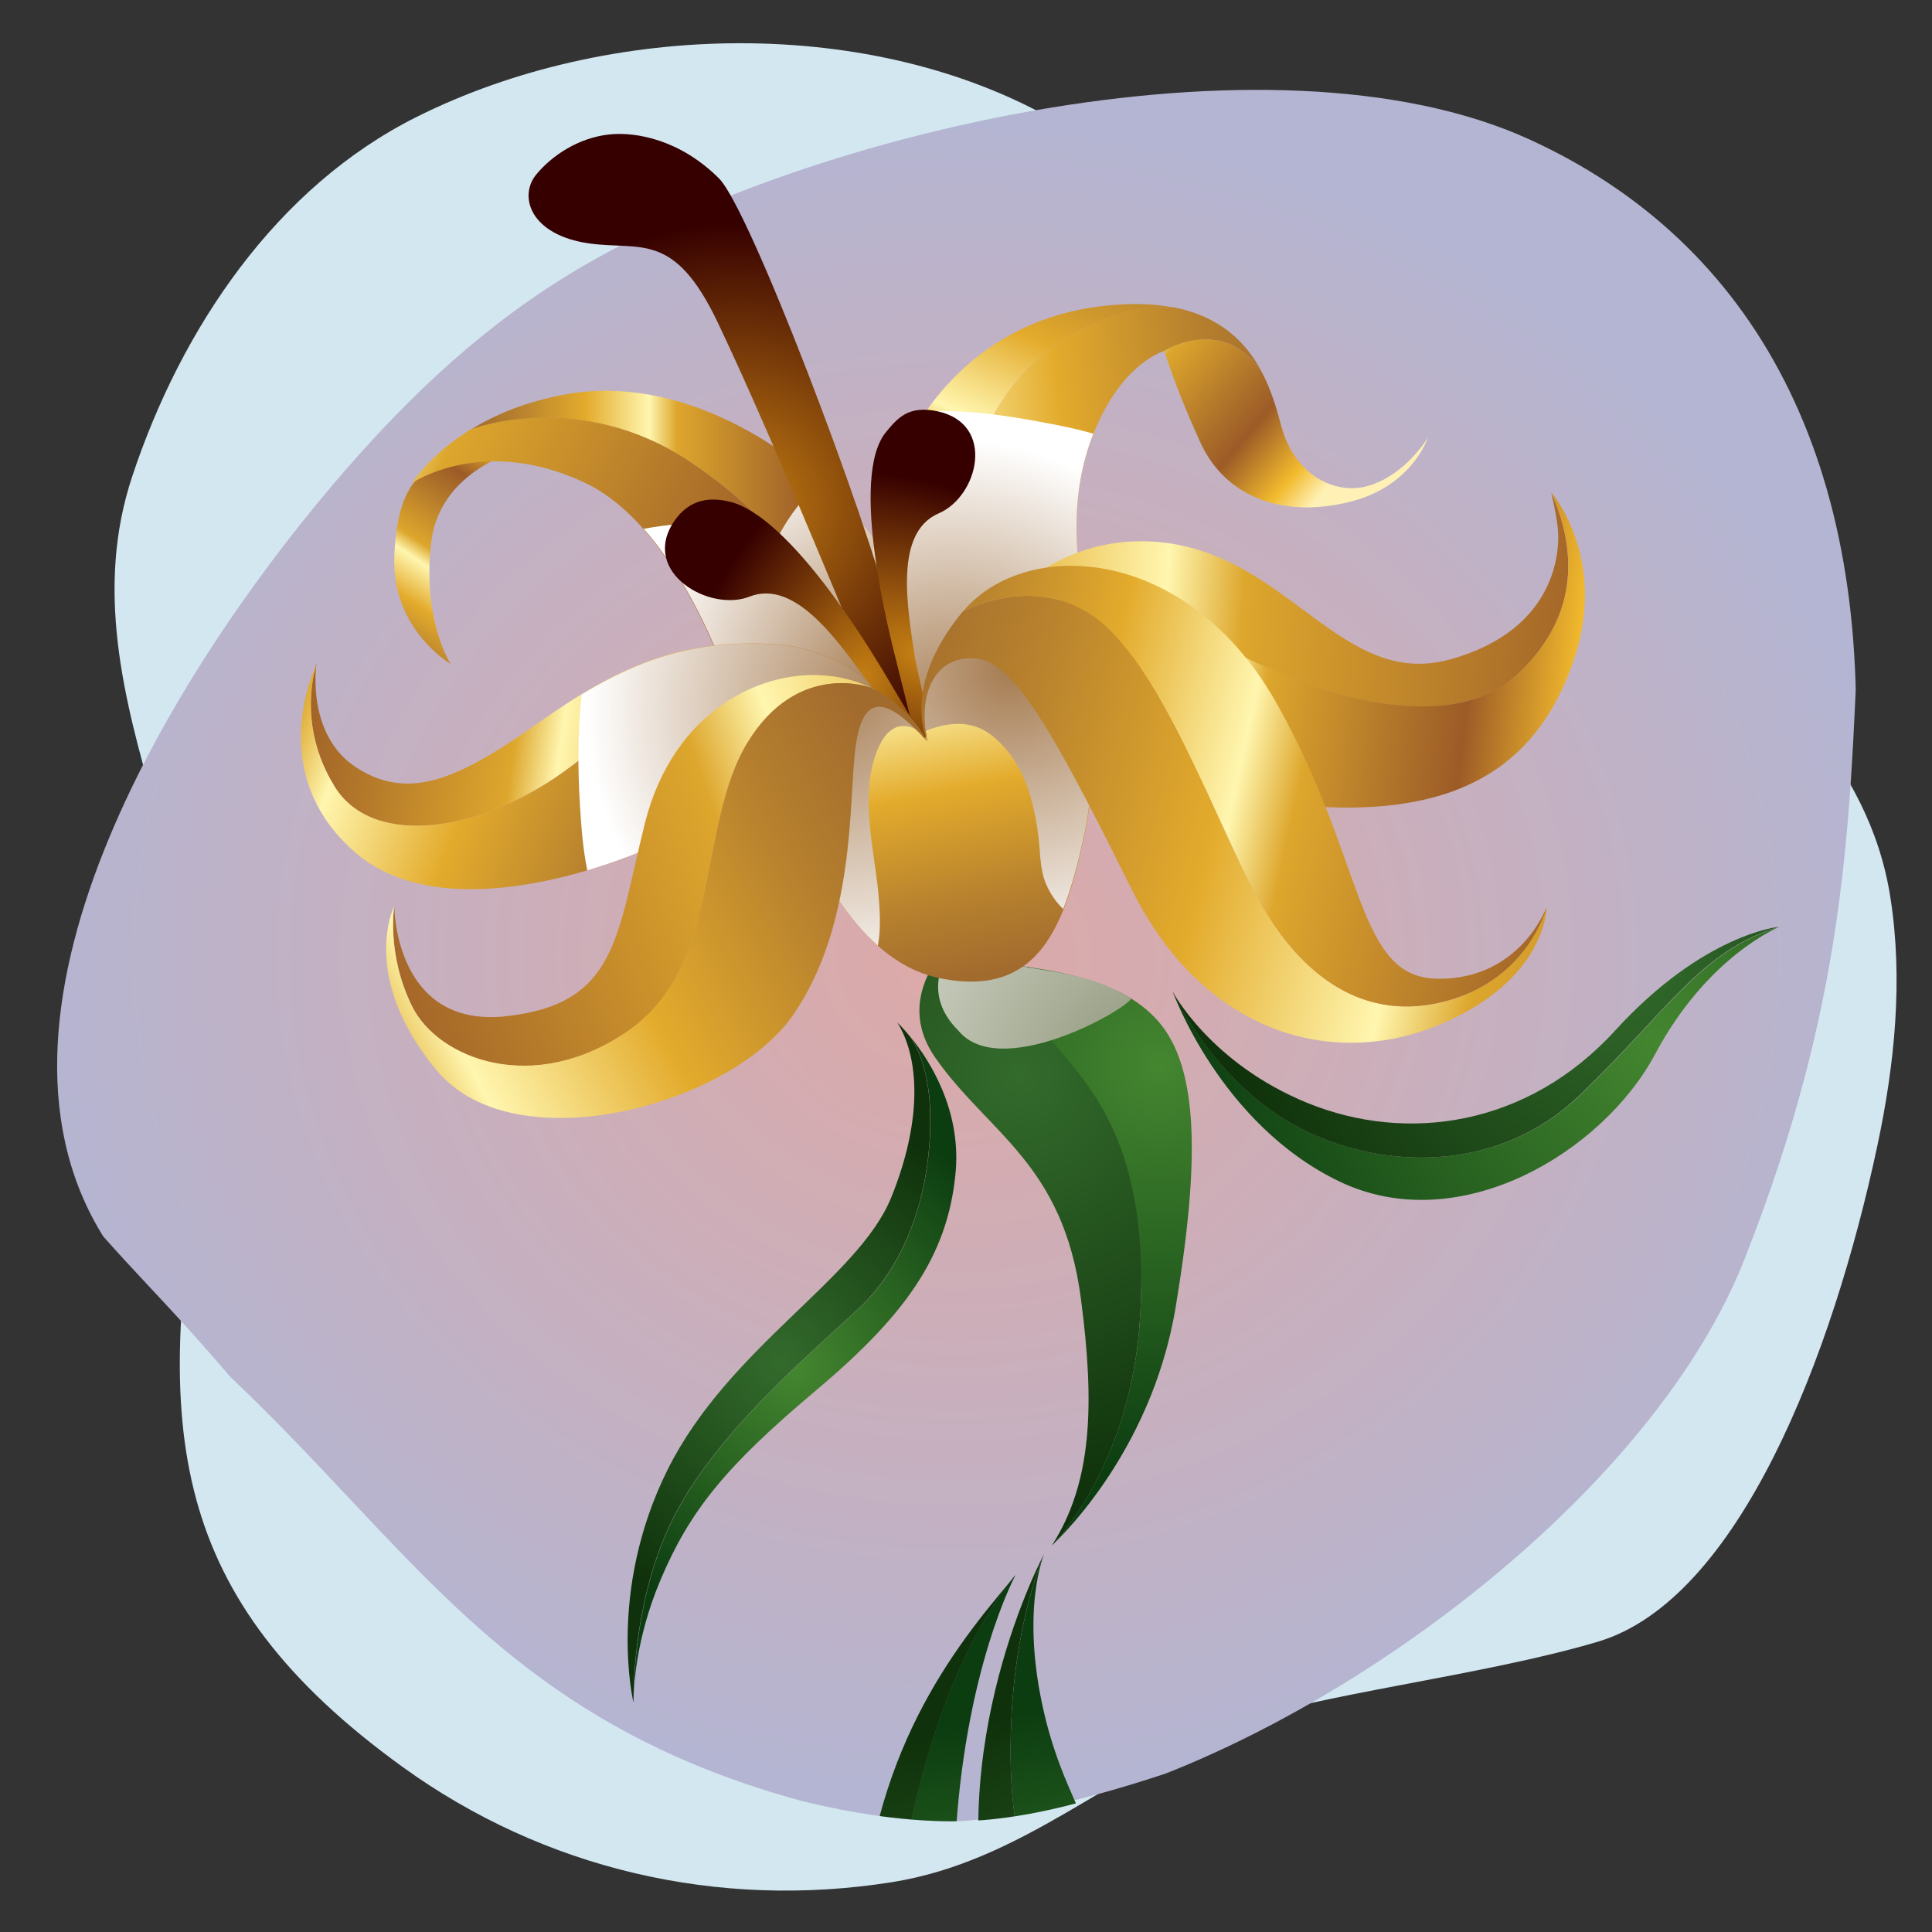<?xml version="1.0" encoding="utf-8"?>
<!-- Generator: Adobe Illustrator 26.0.2, SVG Export Plug-In . SVG Version: 6.00 Build 0)  -->
<svg version="1.1" id="Layer_1" xmlns="http://www.w3.org/2000/svg" xmlns:xlink="http://www.w3.org/1999/xlink" x="0px" y="0px"
	 viewBox="0 0 1000 1000" style="enable-background:new 0 0 1000 1000;" xml:space="preserve">
<rect x="0" y="0" width="1000" height="1000" fill="#333333" stroke="none"/>
<style type="text/css">
	.st0{fill:#D3E7F1;}
	.st1{clip-path:url(#SVGID_00000021077177672857943000000012840170131528049317_);fill:none;}
	.st2{clip-path:url(#SVGID_00000021077177672857943000000012840170131528049317_);fill:#BC9461;}
	
		.st3{clip-path:url(#SVGID_00000021077177672857943000000012840170131528049317_);fill:url(#SVGID_00000134222418183850379420000007998427843829239937_);}
	
		.st4{clip-path:url(#SVGID_00000021077177672857943000000012840170131528049317_);fill:url(#SVGID_00000107555296650258278620000005605357050368033416_);}
	.st5{clip-path:url(#SVGID_00000021077177672857943000000012840170131528049317_);}
	.st6{fill:url(#SVGID_00000062153495105175079410000002797116927672608389_);}
	.st7{fill:url(#SVGID_00000101783133003486321930000008490154299546444716_);}
	
		.st8{clip-path:url(#SVGID_00000021077177672857943000000012840170131528049317_);fill:url(#SVGID_00000008828313999883561900000000449679472879767486_);}
	
		.st9{clip-path:url(#SVGID_00000021077177672857943000000012840170131528049317_);fill:url(#SVGID_00000120520603790494453270000001152892791559274158_);}
	
		.st10{clip-path:url(#SVGID_00000021077177672857943000000012840170131528049317_);fill:url(#SVGID_00000074406727372930947750000005295055094771784888_);}
	
		.st11{clip-path:url(#SVGID_00000021077177672857943000000012840170131528049317_);fill:url(#SVGID_00000099648069612991123780000010198693975850559386_);}
	
		.st12{clip-path:url(#SVGID_00000021077177672857943000000012840170131528049317_);fill:url(#SVGID_00000152951444127794970560000015935411719965874561_);}
	
		.st13{clip-path:url(#SVGID_00000021077177672857943000000012840170131528049317_);fill:url(#SVGID_00000076573430302670750480000013252517046103242381_);}
	
		.st14{clip-path:url(#SVGID_00000021077177672857943000000012840170131528049317_);fill:url(#SVGID_00000170258944868421565740000006247687457435740051_);}
	
		.st15{clip-path:url(#SVGID_00000021077177672857943000000012840170131528049317_);fill:url(#SVGID_00000036966781388485424170000008719867803285827739_);}
	
		.st16{clip-path:url(#SVGID_00000021077177672857943000000012840170131528049317_);fill:url(#SVGID_00000119101526183362048410000014060440763653267884_);}
	
		.st17{clip-path:url(#SVGID_00000021077177672857943000000012840170131528049317_);fill:url(#SVGID_00000103226700835447426880000005533686457059707533_);}
	
		.st18{clip-path:url(#SVGID_00000021077177672857943000000012840170131528049317_);fill:url(#SVGID_00000105396836000971485190000004270779771739833998_);}
	
		.st19{clip-path:url(#SVGID_00000021077177672857943000000012840170131528049317_);fill:url(#SVGID_00000136401461303054270220000015992935607803893644_);}
	
		.st20{clip-path:url(#SVGID_00000021077177672857943000000012840170131528049317_);fill:url(#SVGID_00000066485328765384106290000017608897077148826772_);}
	
		.st21{clip-path:url(#SVGID_00000021077177672857943000000012840170131528049317_);fill:url(#SVGID_00000080899800487561432530000016683386976098075059_);}
	
		.st22{clip-path:url(#SVGID_00000021077177672857943000000012840170131528049317_);fill:url(#SVGID_00000014615600458867149530000005405969435674138553_);}
	
		.st23{clip-path:url(#SVGID_00000021077177672857943000000012840170131528049317_);fill:url(#SVGID_00000107547807825042043650000003211414888427978157_);}
	
		.st24{clip-path:url(#SVGID_00000021077177672857943000000012840170131528049317_);fill:url(#SVGID_00000150797632853932913660000008664481904325503370_);}
	
		.st25{clip-path:url(#SVGID_00000021077177672857943000000012840170131528049317_);fill:url(#SVGID_00000053539289226850006240000005388519739652726454_);}
	
		.st26{clip-path:url(#SVGID_00000021077177672857943000000012840170131528049317_);fill:url(#SVGID_00000052793517373934640340000012738799137682154385_);}
	
		.st27{clip-path:url(#SVGID_00000021077177672857943000000012840170131528049317_);fill:url(#SVGID_00000003809359383272201890000009009294098136559264_);}
	
		.st28{clip-path:url(#SVGID_00000021077177672857943000000012840170131528049317_);fill:url(#SVGID_00000165218445885285347020000009666268844798479017_);}
	
		.st29{clip-path:url(#SVGID_00000021077177672857943000000012840170131528049317_);fill:url(#SVGID_00000177447928698810640400000014551158661759523262_);}
	
		.st30{clip-path:url(#SVGID_00000021077177672857943000000012840170131528049317_);fill:url(#SVGID_00000070814256393013785530000004690473154088503466_);}
	
		.st31{clip-path:url(#SVGID_00000021077177672857943000000012840170131528049317_);fill:url(#SVGID_00000101794966710289931530000005390497257674686904_);}
	
		.st32{clip-path:url(#SVGID_00000021077177672857943000000012840170131528049317_);fill:url(#SVGID_00000142175831833884234650000010974684011695892654_);}
	
		.st33{clip-path:url(#SVGID_00000021077177672857943000000012840170131528049317_);fill:url(#SVGID_00000146488508438427262500000009680395764616100509_);}
	
		.st34{clip-path:url(#SVGID_00000021077177672857943000000012840170131528049317_);fill:url(#SVGID_00000098907779889592495930000001501258715345363114_);}
	
		.st35{clip-path:url(#SVGID_00000021077177672857943000000012840170131528049317_);fill:url(#SVGID_00000127748997111996760960000010636474646699297716_);}
	
		.st36{clip-path:url(#SVGID_00000021077177672857943000000012840170131528049317_);fill:url(#SVGID_00000063596366593206760070000006688438626075410105_);}
	
		.st37{clip-path:url(#SVGID_00000021077177672857943000000012840170131528049317_);fill:url(#SVGID_00000029757109667130230180000016486539406208108427_);}
	
		.st38{clip-path:url(#SVGID_00000021077177672857943000000012840170131528049317_);fill:url(#SVGID_00000016054891325716115500000017171846627068297875_);}
</style>
<path class="st0" d="M766.6,146.4c-41.5-37.8-73-30.5-124.4-38.6c-40.7-6.5-60.7-25-95.1-44.8c-95.6-55.2-231.9-52.3-331.4-2.5
	C143.2,96.7,93.9,169.7,68.4,246.7c-38.3,115.6,57.9,226,36.8,345.7c-26,147.6-18.1,234.5,103.1,322.1c73.3,53,163.3,74,253.4,59.7
	c67.6-10.8,113.1-57.3,175.7-81.3c40.5-15.5,130.2-25.4,189.8-43.2c72.9-21.8,121.5-148.5,144.5-256.6c9-42.2,13.4-85.9,6.8-128.3
	C967.4,392.5,912.6,350.6,870,297C830.2,246.9,813.4,189.1,766.6,146.4z"/>
<g>
	<defs>
		<path id="SVGID_1_" d="M719.6-42.2C574.8-103.9,388.5-86,263.5,1.6c-50.4,35.3-90.5,80.2-125.8,127
			c-87.5,116.1-202,324.1-121.9,461C37,626,69.3,656.5,98.3,688.8c73.3,81.6,121.5,159.1,217.8,210.3c18.8,10,39.7,14.7,62.7,22.5
			c38.5,13.1,90.7,24.6,134.3,20.1C644,928.3,847.5,791.8,902.7,652.4c56.9-143.7,54.7-238.3,60.2-348.5
			C969.8,165.8,864.3,19.6,719.6-42.2z"/>
	</defs>
	<clipPath id="SVGID_00000093884648376729023400000015014763760535399822_">
		<use xlink:href="#SVGID_1_"  style="overflow:visible;"/>
	</clipPath>
	<path style="clip-path:url(#SVGID_00000093884648376729023400000015014763760535399822_);fill:none;" d="M511.8,1005.3
		c1.2-1.5,2.5-2.9,3.6-4.3C515.4,1001,514.1,1002.4,511.8,1005.3z"/>
	<path style="clip-path:url(#SVGID_00000093884648376729023400000015014763760535399822_);fill:none;" d="M198,1184.6
		c0,0,0-0.7,0-2.2C198,1183.9,198,1184.6,198,1184.6z"/>
	<path style="clip-path:url(#SVGID_00000093884648376729023400000015014763760535399822_);fill:#BC9461;" d="M2842.5,3385.3
		c-2.4,16.2,9.9,18,12.3,1.7C2857.2,3370.9,2844.8,3369.1,2842.5,3385.3z M2851.4,3214.3c2.7,11.9,13.1,1.2,10.7-11.7
		C2859.3,3190.8,2848.9,3201.3,2851.4,3214.3z M2851,3280.7c-11.2-0.4-14,29.7-4.4,31.1C2857.9,3312.2,2860.6,3282.1,2851,3280.7z
		 M2793.7,3693.1c3.3,14.4,15.8,1.3,12.8-14C2803.2,3665,2790.7,3677.5,2793.7,3693.1z M2801.3,3605.6c-3.1,19.8,12.1,22.2,15,2.1
		C2819.3,3587.9,2804.1,3585.6,2801.3,3605.6z M2777.2,3635.8c-8.7,8.9-3,31.5,4.7,22C2790.6,3648.8,2784.9,3626.2,2777.2,3635.8z
		 M2772.1,3597.5c-2.9-12.4-13.6-1.2-11,12.1C2764,3621.9,2774.7,3610.7,2772.1,3597.5z M2826.5,3467.4c2.7-17.8-11.1-20.6-13.8-1.9
		C2810,3483.3,2823.8,3486,2826.5,3467.4z M2798.5,3546.2c-8.6-0.3-10.7,22.9-3.4,23.9C2803.8,3570.4,2805.9,3547.2,2798.5,3546.2z
		 M2881.3,3445.2c-2.9-12.7-14-1.2-11.3,12.4C2872.9,3470.3,2884,3458.8,2881.3,3445.2z M2925.6,3047.6c2.3-15.5-9.7-18-12-1.7
		C2911.2,3061.7,2923.3,3063.5,2925.6,3047.6z M2884.1,3364.8c-1.5-0.1-2.8,0.5-3.8,1.7c-7.9,8.3-2.6,28.3,4.2,19.8
		C2889.9,3380.8,2889.8,3365.6,2884.1,3364.8z M2790.3,3511.9c3.4-21.6-13.2-24-16.3-2.3C2770.8,3530.5,2787.1,3534.4,2790.3,3511.9
		z M2830.9,3646.7c-3,19.8,12.1,21.9,14.9,2.1C2848.8,3628.9,2833.7,3627,2830.9,3646.7z M2896.7,3268.4c-7.7,8-2.4,27.4,4.1,19.2
		C2908.5,3279.7,2903.3,3260.1,2896.7,3268.4z M2810.8,3765c15.2,0.6,18.9-40.3,6-42.1C2801.5,3722.4,2797.8,3763.2,2810.8,3765z
		 M2840,3566.4c-2.5,16.6,12.5,11.2,9.5-4.4C2847.6,3554.1,2841.4,3557.2,2840,3566.4z M2891.9,3233.4c2.5,10.9,12,0.8,9.7-10.6
		C2899.1,3212.1,2889.6,3221.8,2891.9,3233.4z M2854.2,3504c-2.6,17.5,10.7,19.4,13.2,1.9C2869.9,3488.8,2856.7,3486.2,2854.2,3504z
		 M2776.2,3131.6c-2.2,14.6,9.1,17.1,11.3,1.6C2789.9,3118.1,2778.4,3116.5,2776.2,3131.6z M2757.7,3447.3
		c3.7,16.4,18.2,1.7,14.7-16.2C2768.7,3414.7,2754.2,3429.3,2757.7,3447.3z M2757.7,3322.8c9.3,0.2,11.7-24.8,3.7-26
		C2752.1,3296.6,2749.7,3321.7,2757.7,3322.8z M2750.2,3365.5c-2.2,14.8,9.2,17,11.4,1.6C2763.9,3352.3,2752.4,3350.1,2750.2,3365.5
		z M2835.2,3773.4c-2.4,16,9.8,17.8,12.1,1.7C2849.6,3759.6,2837.5,3757,2835.2,3773.4z M2730.1,3573.9c-8.6,8.9-2.8,30.5,4.5,21.3
		C2743.2,3586.4,2737.4,3564.8,2730.1,3573.9z M2680.3,3524.3c2.3-15.5-9.7-18-12-1.7C2665.9,3538.3,2678,3540.5,2680.3,3524.3z
		 M2770.8,3202.5c-3.9-16.9-18.6-1.7-15.1,16.6C2759.6,3236,2774.3,3220.8,2770.8,3202.5z M2717.4,3774.7c-7.6-0.2-9.5,20.4-3,21.3
		c5.6,0.2,7.8-10.6,6.7-16.3C2720.6,3777.8,2719.7,3775.1,2717.4,3774.7z M2650.5,3743.3c2.8,11.9,13.2,1.2,10.7-11.7
		C2658.6,3719.8,2648,3730,2650.5,3743.3z M2711.2,3482.7c10.4,0.3,13-27.7,4.1-28.9C2704.8,3453.5,2702.3,3481.5,2711.2,3482.7z
		 M2758.6,3524.4c-2.2-9.3-9.4-5.2-10.9,5.1C2744.9,3548.5,2762,3542.6,2758.6,3524.4z M2770.8,3784.7c-1.3,9.4,3.7,12.8,6.7,9
		c2.9-3,3.8-9.4,3-13.6C2778.6,3772,2772.1,3775.4,2770.8,3784.7z M2731.2,3686.5c-0.8,5.1,0.1,14.6,5.1,15.3
		c7,0.2,10.7-13.1,9-21.9C2742.6,3668.1,2733.1,3672.9,2731.2,3686.5z M2714,3639c-2.6,17.7,10.8,19.6,13.3,1.9
		C2729.9,3623.7,2716.6,3620.8,2714,3639z M2756.4,3718c-13.8-0.4-17.2,36.6-5.4,38.3C2764.8,3756.6,2768.1,3719.6,2756.4,3718z
		 M2692.5,3743.1c-2.8,18.1,11.4,21.2,14.1,2C2709.4,3727.2,2695.2,3723.7,2692.5,3743.1z M2697.2,3564.4
		c9.3,0.3,11.6-24.7,3.7-25.8C2691.6,3538.2,2689.2,3563.2,2697.2,3564.4z M2676.4,3612.4c-2.5,15.8,9.9,18.4,12.3,1.7
		C2691.1,3598.6,2678.8,3595.4,2676.4,3612.4z M2682.7,3684.8c-3.2,21.5,13.3,24.4,16.4,2.3
		C2702.4,3665.3,2685.7,3663.1,2682.7,3684.8z M2876.5,3750.4c-1.8,11.7,9,8.2,6.8-3.2C2882,3741.6,2877.5,3743.8,2876.5,3750.4z
		 M2959.6,3619.5c1.6,6.7,6.9,3.9,7.9-3.7c0.5-2.9-0.1-8.2-2.9-8.6C2960.4,3607,2958.8,3615.1,2959.6,3619.5z M3020.8,3334.4
		c-3.1-13.9-15.3-1.4-12.3,13.6C3011.6,3361.8,3023.8,3349.3,3020.8,3334.4z M2941.7,3748.5c3.7,16.1,18,1.6,14.5-16
		C2952.5,3716.2,2938.3,3731,2941.7,3748.5z M2980.4,3546.2c-8.2-0.2-10.2,21.6-3.2,22.6C2985.4,3569,2987.3,3547.1,2980.4,3546.2z
		 M2952,3679.8c-2.6,17.1,10.6,19.6,13.2,1.9C2967.7,3664.7,2954.5,3662,2952,3679.8z M2982.1,3399.4c-2.8,17.8,11.2,21,13.9,2
		C2998.7,3383.6,2984.8,3380.3,2982.1,3399.4z M2977.3,3451c-7.4-0.2-9.3,19.9-2.9,20.8C2981.8,3472,2983.7,3451.9,2977.3,3451z
		 M3027.8,3108.2c-1,6.5,0.3,16.6,5.8,17.4c8.1,0.2,12.2-14.9,10.2-25C3040.8,3087.2,3030,3092.8,3027.8,3108.2z M3018.3,3204
		c-3.4,23,14.4,26.4,17.7,2.5C3039.4,3183.6,3021.7,3179.8,3018.3,3204z M3074.9,3284.6c-3.8,3.9-4.2,15.9,0.3,16.6
		C3084.2,3301.5,3081.7,3276.1,3074.9,3284.6z M3058.6,3158c4.2,18.3,20.1,1.7,16.3-17.8C3070.7,3121.9,3054.7,3138.3,3058.6,3158z
		 M3000,3638c3.2,13.7,15,1.3,12.2-13.4C3009.2,3611.2,2997.2,3623.2,3000,3638z M2994.7,3498.8c-2.5,16.4,10.3,19.1,12.7,1.8
		C3009.9,3484.1,2997.2,3481.4,2994.7,3498.8z M3021.8,3431.2c-8.4-0.2-10.3,22.2-3.3,23.2
		C3026.9,3454.6,3028.8,3432.2,3021.8,3431.2z M3013.8,3407.4c-2.7,17.9,11.1,20.4,13.7,1.9
		C3030.2,3391.5,3016.4,3388.9,3013.8,3407.4z M3070.5,3375.1c-8.3-0.2-10.4,22.1-3.3,23.1
		C3075.6,3398.3,3077.6,3376.1,3070.5,3375.1z M3111.2,3111.2c3.3,14.7,16.5,1.7,13.3-14.6C3121.1,3081.5,3108,3095.2,3111.2,3111.2
		z M2980.2,3335.9c-4.9-0.1-7.4,6.9-8.1,11.8c-1.8,12.1,4.8,16.5,8.6,11.7C2986.5,3353.4,2986.4,3336.8,2980.2,3335.9z
		 M3034.4,3496.2c-2.5,16.4,10.3,19,12.7,1.8C3049.5,3481.6,3036.8,3478.9,3034.4,3496.2z M2931.9,3571.2
		c-6.3,6.5-6.2,24.5,0.5,25.5c7,0.1,10.3-13,8.6-21.1C2939.4,3568,2934.8,3567.6,2931.9,3571.2z M2924.1,3385.4
		c7,0.2,10.5-12.9,8.8-21.4c-2.6-11.5-11.8-7.1-13.8,6.5C2918.4,3375.4,2919.2,3384.7,2924.1,3385.4z M2918.8,3432.1
		c1.9-12.4-7.7-14.5-9.6-1.4C2907.2,3443.2,2916.9,3445.1,2918.8,3432.1z M2901.1,3486.4c-2.6,17,10.6,20,13.2,1.9
		C2917,3470.7,2903.6,3468.9,2901.1,3486.4z M2942.9,3292.9c-0.5,3.4,0,9.5,3.3,10c4.9,0.2,6.8-9.3,5.8-14.3
		C2950.3,3280.9,2944.1,3283.9,2942.9,3292.9z M2701.2,3237.4c4.1,18.3,20.2,1.7,16.4-18C2713.5,3201.4,2697.2,3217.3,2701.2,3237.4
		z M2894.2,3529.7c-7-0.1-8.7,18.6-2.8,19.5C2898.4,3549.3,2900.1,3530.5,2894.2,3529.7z M2923.3,3167.2c-10-0.3-12.6,26.8-4,28
		C2929.4,3195.5,2931.9,3168.4,2923.3,3167.2z M2869,3683.1c-13.9-0.5-17.3,36.9-5.5,38.5C2877.5,3722.2,2880.9,3684.8,2869,3683.1z
		 M2878.1,3623.8c7.8,0.2,11.7-14.4,9.8-24c-2-8.5-7.3-8.9-10.4-4.9C2870.3,3602.2,2870.4,3622.7,2878.1,3623.8z M3000.3,3160.7
		c2.8-18.4-11.4-21-14.1-2C2983.4,3177.2,2997.6,3179.7,3000.3,3160.7z M2946.1,3492.5c-15-0.4-18.8,39.8-5.9,41.7
		C2955.1,3534.6,2959,3494.4,2946.1,3492.5z M2903.6,3323c-3.3-13.8-15.1-1.4-12.3,13.5C2894.5,3350.2,2906.5,3338,2903.6,3323z
		 M2943.4,3258.1c3.8,16.7,18.4,1.6,14.8-16.3C2954.5,3225.4,2939.9,3240.1,2943.4,3258.1z M2957.6,3431.9c2-13-8.1-15.1-10-1.4
		C2945.6,3443.5,2955.7,3445.7,2957.6,3431.9z M2914.4,3710.1c-5.6-0.2-8.5,10.4-7.1,17.3c1.4,6.1,5.2,6.5,7.5,3.6
		C2920,3725.7,2920,3710.9,2914.4,3710.1z M2957.9,3155.2c2.7,11.6,13.1,1.4,10.6-11.6C2965.7,3131.7,2955.4,3142.5,2957.9,3155.2z
		 M2988.9,3051.6c9.9,0.3,12.5-26.5,3.9-27.7c-1.8-0.1-3.3,0.6-4.5,2.1C2982.1,3032.4,2982.1,3050.6,2988.9,3051.6z M2968.9,3197.1
		c-1.5-6.4-6.6-4-7.7,3.6C2959.1,3214,2971.4,3210,2968.9,3197.1z M2920.5,3642.8c-3.9-16.6-18.2-1.4-14.7,16.1
		C2909.6,3675.5,2924,3660.6,2920.5,3642.8z M3043,3353.7c3.7,16.3,17.9,1.5,14.4-15.9C3053.8,3321.6,3039.6,3336.3,3043,3353.7z
		 M2423.9,3376.6c4.7-31.2-19.5-36.6-24.2-3.4C2395.1,3404.1,2419.2,3409.9,2423.9,3376.6z M2455.1,3315.1c-2.1-8.8-9.5-0.8-7.8,8.5
		C2449.4,3332.4,2456.8,3324.5,2455.1,3315.1z M2441.6,3425.6c-2.3-9.7-10.6-0.8-8.6,9.4C2435.3,3444.7,2443.6,3435.8,2441.6,3425.6
		z M2390.8,3558.8c2.4,11,12.1,1.1,9.8-10.7C2398.1,3537,2388.4,3546.9,2390.8,3558.8z M2404.7,3456.2c-3.8-16.4-18.2-1.8-14.8,16.2
		C2393.8,3489,2408.1,3473.8,2404.7,3456.2z M2435.6,3152.9c-2.7-12.4-13.7-1.3-11,12.1C2427.3,3177.1,2438.3,3166.5,2435.6,3152.9z
		 M2494.2,3296c-1.7-7.5-8.2-0.7-6.7,7.3C2489.3,3310.8,2495.8,3304,2494.2,3296z M2445.1,3652.1c2.2,9.7,10.5,0.8,8.5-9.3
		C2451.4,3633.1,2443.1,3642,2445.1,3652.1z M2459.4,3606.4c1.9-11.8-8.9-8.1-6.8,3.2C2454,3615.4,2458.5,3612.6,2459.4,3606.4z
		 M2454.5,3550.5c-7.4-0.2-9.2,19.7-2.9,20.6C2459,3571.3,2460.7,3551.4,2454.5,3550.5z M2431.5,3506c-4-17.3-18.9-1.6-15.4,16.8
		C2420.2,3540,2435.1,3524.6,2431.5,3506z M2463.8,3227.7c-8.9-0.3-10.9,23.4-3.5,24.5C2469.1,3252.5,2471.4,3228.8,2463.8,3227.7z
		 M2468.5,3442.6c3,13.2,14.9,1.5,12-13.2C2477.5,3415.9,2465.7,3428.1,2468.5,3442.6z M2415.7,3589.6c-7,7.2-7.2,27.8,0.6,28.9
		c7.7,0.3,11.7-14.2,9.8-23.9C2424.1,3586.1,2418.9,3585.6,2415.7,3589.6z M2357.3,3399.4c-1.7,11.4,4.5,15.7,8.2,11.1
		c3.6-3.7,4.7-11.5,3.7-16.6C2367,3384.1,2359,3387.7,2357.3,3399.4z M2308.7,3336c9,0.3,13.8-16.6,11.5-28.1
		c-3.5-15-15.5-9.4-18.1,8.5C2300.9,3324.3,2302.8,3335.2,2308.7,3336z M2367.2,3507c-8.2-0.2-10.2,21.6-3.2,22.6
		C2372.2,3529.9,2374.1,3508,2367.2,3507z M2347.9,3358.2c1.3,5.8,5.9,3.1,6.8-3.2C2356.5,3343.2,2345.7,3347,2347.9,3358.2z
		 M2340.1,3445.6c-2.5,16.4,10,18,12.3,1.7C2354.7,3431.5,2342.4,3428.8,2340.1,3445.6z M2467.2,3503.2c-1.2,7.6,3,11.7,5.9,8
		c2.6-2.7,3.4-8.3,2.7-12.1C2474.2,3492.1,2468.5,3494.6,2467.2,3503.2z M2370,3323.9c10,0.3,12.5-26.6,3.9-27.8
		C2363.9,3295.8,2361.4,3322.7,2370,3323.9z M2525.7,3639.7c-3.6,23.2,14.6,27.3,18.1,2.6C2547.3,3619,2529.2,3614.9,2525.7,3639.7z
		 M2554.6,3725.5c-4,26.1,16.6,31.5,20.6,2.9C2579.2,3701.8,2558.5,3697.5,2554.6,3725.5z M2614.4,3505.6
		c-2.1,14.1,8.6,15.7,10.6,1.5C2627.1,3493.1,2616.4,3491.5,2614.4,3505.6z M2582.4,3610.7c6.5,0.2,8.1-17.4,2.6-18.2
		C2578.4,3592.4,2576.9,3610,2582.4,3610.7z M2593.1,3538.9c-6,6.1-2.1,21.8,3.2,15.2C2602.4,3547.8,2598.4,3532.3,2593.1,3538.9z
		 M2574.1,3664.1c-3.6,23.3,14.6,27.2,18.1,2.6C2595.8,3642.8,2577.5,3639.9,2574.1,3664.1z M2602.2,3441
		c-2.9-12.3-13.5-1.3-11,12.1C2594.1,3465.3,2604.8,3454.3,2602.2,3441z M2633.7,3343.2c3-19.2-12.1-22.4-14.9-2.1
		C2615.8,3360.3,2630.8,3363.6,2633.7,3343.2z M2653.2,3386.2c2.6-17.1-10.5-19-12.9-1.8C2637.7,3401.5,2650.8,3403.4,2653.2,3386.2
		z M2692,3325.7c-3.5,23.6,14.8,27.4,18.3,2.6C2713.8,3304.5,2695.5,3301.2,2692,3325.7z M2627.8,3642.5c4.9,20.9,23,2.2,18.7-20.4
		C2641.6,3601.1,2623.4,3619.9,2627.8,3642.5z M2624.3,3210.9c2.5-16.7-10.3-18.6-12.6-1.8
		C2609.2,3225.5,2621.9,3228.1,2624.3,3210.9z M2644.6,3566.3c-3.5,22.6,14.1,26.5,17.5,2.5
		C2665.6,3546.2,2647.9,3542.4,2644.6,3566.3z M2656,3669c-4.7,4.8-1.5,16.7,2.5,11.6C2663.2,3675.8,2659.9,3663.9,2656,3669z
		 M2665,3771.9c-4.7,4.8-1.5,16.7,2.5,11.6C2672.2,3778.7,2668.9,3766.8,2665,3771.9z M2609.8,3759.1c-2.7,19.1,14.4,12.8,10.9-5.1
		C2618.6,3745,2611.3,3748.4,2609.8,3759.1z M2611.9,3595c3.5,15.2,16.8,1.3,13.6-14.9C2622.1,3565.1,2608.7,3578.4,2611.9,3595z
		 M2659.5,3465.2c5.4-5.6,5.3-21-0.5-21.8c-4.6-0.1-6.9,6.4-7.6,11C2649.9,3465.1,2655.7,3469.9,2659.5,3465.2z M2662.3,3309.2
		c1.6,7,7.2,4.1,8.3-3.9C2672.7,3290.6,2659.6,3295.5,2662.3,3309.2z M2626.6,3701.1c-3.7-16.4-18-1.6-14.6,16
		C2615.7,3733.5,2630,3718.6,2626.6,3701.1z M2504.6,3572.4c-5.4-23.2-25.7-2.4-20.8,22.8
		C2489.1,3618.2,2509.5,3597.9,2504.6,3572.4z M2558.1,3256.2c-3.7,24.8,15.4,28.3,19,2.7C2580.8,3233.6,2561.7,3231,2558.1,3256.2z
		 M2541,3320.7c8.7,0.3,10.9-23.1,3.4-24.2C2535.7,3296.3,2533.5,3319.7,2541,3320.7z M2519.4,3377.1c-3.9,25.3,15.9,30,19.8,2.8
		C2543.2,3353.7,2523.2,3350.6,2519.4,3377.1z M2490.1,3640.1c-12.8-0.4-16,34-5,35.6C2497.8,3676,2501,3641.7,2490.1,3640.1z
		 M2520.2,3449.9c2.2,9.5,10.5,1,8.5-9.4C2526.5,3430.9,2518.2,3439.7,2520.2,3449.9z M2513.4,3235.8c-10.4-0.3-13,27.6-4.1,28.9
		C2519.8,3264.9,2522.3,3237,2513.4,3235.8z M2513.6,3532.6c2.5-16.4-10.2-19-12.7-1.8C2498.4,3547.3,2511.1,3549.7,2513.6,3532.6z
		 M2557,3485.7c-4.3-18.5-20.6-2-16.7,18.3C2544.6,3522.5,2560.9,3506.1,2557,3485.7z M2519.1,3692.7c-2.4,15.9,9.7,17.7,12,1.7
		C2533.4,3679,2521.4,3676.3,2519.1,3692.7z M2732.7,3114.1c-11.9-0.3-14.7,31.4-4.7,32.9
		C2739.9,3147.3,2742.7,3115.5,2732.7,3114.1z M2592.8,3165.2c11.3,0.3,14.1-30,4.4-31.3C2585.9,3133.6,2583.2,3163.8,2592.8,3165.2
		z M2630.2,2854c2-13.2-8.3-15.3-10.2-1.4C2617.9,2866.1,2628.2,2867.6,2630.2,2854z M3189.1,2926.3c2-13.2-8.3-15.3-10.2-1.4
		C3176.9,2938.4,3187.2,2939.9,3189.1,2926.3z M2534.6,3596.6c1.9,7.9,8.5,0.5,6.9-7.6C2539.7,3581.1,2533,3588.6,2534.6,3596.6z
		 M2614.4,3279.6c-3.1-13.2-14.8-1.5-12,13.2C2605.5,3306,2617.2,3294.3,2614.4,3279.6z M2730.4,3075.9c3.9,16.9,18.6,1.7,15.1-16.5
		C2741.6,3042.5,2726.9,3057.7,2730.4,3075.9z M2674.2,3175.9c-2.9,19.3,11.8,21.3,14.5,2.1
		C2691.6,3158.7,2676.9,3156.6,2674.2,3175.9z M2749.9,2802.8c5.3-5.4,5.2-20.4-0.4-21.2c-5.8-0.1-8.5,10.7-7.2,17.6
		C2743.8,2805.4,2747.6,2805.7,2749.9,2802.8z M2730.2,2847.6c-3-13.1-14.6-1.4-11.8,12.9C2721.4,2873.5,2733,2862.1,2730.2,2847.6z
		 M2753.2,2889.2c-3.2-13.8-15.5-1.5-12.5,13.7C2743.9,2916.9,2756,2904.3,2753.2,2889.2z M2745.2,3278.5
		c3.1-20.1-12.3-22.4-15.2-2.1C2727,3295.9,2742.3,3299.2,2745.2,3278.5z M2701.8,3398.6c3.8,16.2,17.8,1.7,14.5-15.9
		C2712.5,3366.5,2698.5,3381.2,2701.8,3398.6z M2734.6,2966.8c-2.8,18.7,11.7,21.9,14.5,2.1C2752,2950,2737.4,2947.1,2734.6,2966.8z
		 M2792.2,2770.4c6.4,0.2,9.6-11.9,8.1-19.7c-1.6-7-5.9-7.4-8.6-4C2785.8,2752.6,2785.9,2769.5,2792.2,2770.4z M2785.6,2852.8
		c7.3-7.6,7.2-28.3-0.6-29.4c-7.9-0.2-11.9,14.6-10,24.4C2777,2856.4,2782.4,2856.9,2785.6,2852.8z M2706.4,3006.2
		c2.7-18.3-11.2-20.3-13.8-2C2689.9,3022.1,2703.7,3024.9,2706.4,3006.2z M2643.4,3012.4c-2.6,17.3,10.6,19.2,13,1.8
		C2658.9,2997.5,2645.9,2994.6,2643.4,3012.4z M2673.1,2875.8c2.9,12.4,13.6,1.2,11.1-12.1
		C2681.3,2851.2,2670.6,2862.5,2673.1,2875.8z M2585.5,3396.5c9.1,0.3,11.4-24.2,3.6-25.3C2580,3370.9,2577.8,3395.4,2585.5,3396.5z
		 M2689.7,3098.5c2.2-14.6-9-16.2-11-1.6C2676.5,3111.2,2687.6,3113.5,2689.7,3098.5z M2640.8,3072.2c-3.2-13.8-15.4-1.6-12.5,13.7
		C2631.5,3099.9,2643.7,3087.1,2640.8,3072.2z M2648,3232c-3,20,12.2,22.1,15.1,2.1C2666,3214.6,2650.9,3211.6,2648,3232z
		 M2639.3,3149.2c-9.7-0.3-12.2,25.9-3.8,27.1C2645.2,3176.5,2647.6,3150.3,2639.3,3149.2z M2996.5,3688.7
		c-4.7,4.8-1.5,16.7,2.5,11.6C3003.7,3695.5,3000.4,3683.6,2996.5,3688.7z M2685.3,2949.5c12.1,0.4,15-32,4.7-33.5
		c-8.4-0.3-12.5,15.7-10.5,25.7C2680.2,2944.7,2681.7,2949,2685.3,2949.5z M2672.5,2824.3c11.7,0.3,14.5-31,4.6-32.4
		C2665.5,2791.6,2662.5,2822.9,2672.5,2824.3z M2832.5,3049.9c-7.8-0.3-9.6,20.7-3.1,21.6
		C2837.1,3071.7,2839.1,3050.8,2832.5,3049.9z M2808.2,3439.5c9.7,0.3,12.1-25.8,3.8-26.9C2802.3,3412.3,2800,3438.3,2808.2,3439.5z
		 M2798.1,2912c2.3-15.1-9.4-17.3-11.6-1.6C2784.2,2925.3,2795.8,2927.9,2798.1,2912z M2874,2814.8c2.3-15.1-9.4-17.3-11.6-1.6
		C2860.1,2828,2871.7,2830.6,2874,2814.8z M2909.9,2772.3c-2.1-10-11.1-1.2-8.9,9.8C2903.2,2791.9,2912,2783.1,2909.9,2772.3z
		 M2796.6,3357.1c-3.5,22.7,14.3,26.8,17.7,2.5C2817.9,3336.7,2800,3333.2,2796.6,3357.1z M2884.5,3121.8c-2.1-9.2-9.4-5.4-10.9,5.1
		C2870.7,3146,2888,3139.9,2884.5,3121.8z M2923.3,2933.9c2.9-18.1-11.1-20.1-13.6-1.9C2906.8,2950.1,2920.7,2952,2923.3,2933.9z
		 M2875.2,3076.4c10.6,0.3,13.2-28,4.1-29.3C2868.7,3046.8,2866.3,3075.1,2875.2,3076.4z M2878,3001.9c9.5,0.2,11.7-25,3.7-26.1
		C2872.3,2975.6,2869.9,3000.8,2878,3001.9z M2812.2,3211.5c12.1,0.4,15-32.1,4.7-33.5c-6.5-0.2-9.8,9-10.7,15.6
		C2805.2,3200.6,2806.7,3210.7,2812.2,3211.5z M2838.1,2854.2c-3.6-15.5-16.9-1.4-13.7,15C2828,2884.5,2841.3,2870.6,2838.1,2854.2z
		 M2864.3,2749.3c-0.6-2.6-1.9-6.5-5.2-7c-2-0.1-3.6,0.7-4.8,2.3c-4.5,4.6-5.8,14.2-4.6,20.6
		C2853.5,2781.4,2867.8,2767,2864.3,2749.3z M2779.2,3056.5c3.8,16.8,18.5,1.5,15-16.4c-0.6-2.7-2-6.7-5.3-7.2c-2-0.1-3.7,0.7-5,2.3
		C2779.3,3039.9,2777.9,3049.9,2779.2,3056.5z M2787.6,2959.4c-6.3-0.2-9.7,11.8-8.1,19.7c2.3,10.4,10.9,6.7,12.7-5.9
		C2792.9,2968.6,2792.2,2960.1,2787.6,2959.4z M2844.5,2988.5c-2.6-11.1-12.2-1-9.9,10.9C2837.1,3010.5,2846.8,3000.4,2844.5,2988.5
		z M2831.4,3132.5c8.3,0.3,10.4-22.1,3.3-23.1C2826.3,3109.1,2824.3,3131.5,2831.4,3132.5z M2854.5,2912.8c-5.8,6-5.8,22.8,0.5,23.6
		c6.4,0.1,9.6-11.8,8-19.6C2861.4,2909.8,2857.1,2909.5,2854.5,2912.8z M2887.9,2868c-1.7-7.5-8.2-0.7-6.7,7.3
		C2883.1,2882.9,2889.5,2875.9,2887.9,2868z M2799,3289.3c11.2,0.3,14-29.8,4.4-31.1C2792.1,3257.9,2789.5,3287.9,2799,3289.3z
		 M2576.8,2987.5c2.8,12.6,14.2,1.6,11.5-12.6C2585.4,2962.1,2574.1,2973.6,2576.8,2987.5z M2386.2,3128.5
		c-3.1-13.3-14.8-1.6-12.1,13.2C2377.3,3155.2,2388.9,3143.2,2386.2,3128.5z M2392.7,3026.9c-2.4,16,9.7,17.6,12,1.7
		C2407,3013.3,2395,3010.5,2392.7,3026.9z M2410.4,2953.4c-3.9-17.3-19-1.6-15.3,16.8C2398.9,2987.2,2414.1,2972,2410.4,2953.4z
		 M2366.4,3265.9c2.9,12.6,13.9,1.3,11.3-12.4C2374.8,3240.9,2363.8,3252.2,2366.4,3265.9z M2438.8,3018.3
		c-4.3,28.2,17.3,31.3,21.3,3C2464.3,2993.6,2442.8,2989.5,2438.8,3018.3z M2418.4,3081.9c-4.2-17.8-19.8-1.8-16,17.5
		C2406.5,3117.1,2422.2,3101.1,2418.4,3081.9z M2417.2,3209.3c-16.6-0.5-20.6,43.9-6.5,45.9
		C2427.2,3255.8,2431.4,3211.3,2417.2,3209.3z M2362,3185.4c-3.6-16.1-17.7-1.7-14.4,15.8C2351.2,3217,2365.5,3203.2,2362,3185.4z
		 M2446.4,2966.3c10.3,0.3,15.8-19,13.3-32.4c-2.7-11.9-10-11.7-14.1-6.7C2435.9,2937.2,2436,2964.8,2446.4,2966.3z M2298.2,3204.5
		c2,9,9.8,0.8,7.9-8.7C2304,3186.8,2296.3,3195,2298.2,3204.5z M2337.9,3382.6c3.4-21.9-13.8-25.9-17.1-2.4
		C2317.3,3402.2,2334.6,3405.8,2337.9,3382.6z M2415.1,3315.4c10.8,0.3,13.3-28.4,4.2-29.7
		C2408.6,3285.4,2405.9,3314.1,2415.1,3315.4z M2325.6,3156.1c7.8-8,7.7-30.2-0.7-31.3c-8.4-0.2-12.7,15.4-10.6,26
		C2316.4,3160,2322.1,3160.5,2325.6,3156.1z M2335.1,3238.1c-4.6-19.5-21.4-1.9-17.4,19C2322.3,3276.6,2339.1,3259,2335.1,3238.1z
		 M2359.6,3035.8c8.8-9.1,3-32-4.7-22.3C2346,3022.5,2351.8,3045.4,2359.6,3035.8z M2348.7,3089.4c2,8.7,9.7,1.1,7.9-8.7
		C2354.6,3072,2346.9,3079.6,2348.7,3089.4z M3115.1,2848.3c-2-8.7-9.7-1.1-7.9,8.7C3109.2,2865.8,3116.9,2858.1,3115.1,2848.3z
		 M2546.3,2947.9c-3-13.1-14.3-1.1-11.6,12.7C2537.8,2973.7,2549.1,2961.5,2546.3,2947.9z M2569.9,2857c3.3-21.5-13.2-24-16.2-2.3
		C2550.4,2875.6,2566.8,2879.1,2569.9,2857z M2535.2,3207.3c13.2,0.4,16.3-34.9,5.2-36.5C2527.2,3170.5,2523.9,3205.7,2535.2,3207.3
		z M2598.5,2810.3c1.8-12.1-4.8-16.8-8.7-11.8c-3.8,3.9-5,12.3-3.9,17.8C2588.1,2826.8,2596.7,2822.7,2598.5,2810.3z M2531.6,3116.7
		c8.8,0.3,10.9-23.3,3.4-24.4C2526.3,3092.1,2524.2,3115.7,2531.6,3116.7z M2576,2904.6c-0.7,5,0.1,14,4.9,14.6
		c6.7,0.2,10.3-12.4,8.6-21C2587,2887.1,2577.9,2891.2,2576,2904.6z M2635,2935.9c7-7.2,7-27.4-0.6-28.5
		c-7.6-0.2-11.5,14.1-9.7,23.6C2626.7,2939.4,2631.9,2939.8,2635,2935.9z M2643,2766c-5-21.5-24.1-2.5-19.5,21.4
		C2628.5,2809.3,2647.5,2789.4,2643,2766z M2566.3,3070.4c-3.5,24,14.9,27.6,18.5,2.6C2588.3,3048.9,2569.8,3045.7,2566.3,3070.4z
		 M2490.9,2890.2c2.6-17.7-11-20.4-13.6-1.9C2474.6,2906,2488.3,2908.6,2490.9,2890.2z M2937.6,2832.2c-2.1-9.1-9.5-5.8-11.1,5.2
		C2923.6,2856.8,2941.2,2850.6,2937.6,2832.2z M2516.5,2891.2c2,9,9.9,0.9,8-8.8C2522.3,2873.3,2514.6,2881.8,2516.5,2891.2z
		 M2523.6,2841.2c4.9,0.2,7.3-6.7,8-11.6c1.6-10.8-4.2-16.7-8.5-11.4C2517.5,2824,2517.5,2840.4,2523.6,2841.2z M2505.2,2949.5
		c-3.5-15.6-17.2-1.7-14,15.3C2494.8,2980.4,2508.5,2966.6,2505.2,2949.5z M2481.2,3087.2c3.6-23.7-14.8-27.5-18.4-2.6
		C2459.2,3108.4,2477.7,3112,2481.2,3087.2z M2483.1,3177.4c7.8,0.2,9.6-20.6,3-21.5C2478.3,3155.6,2476.5,3176.4,2483.1,3177.4z
		 M3302.9,3167c7.8,0.2,9.6-20.6,3-21.5C3298.2,3145.2,3296.3,3166.1,3302.9,3167z M2483.2,3355c-3.9-16.9-18.6-1.7-15.1,16.5
		C2472.1,3388.3,2486.7,3373.1,2483.2,3355z M2549.4,3561.9c3.4,14.9,16.4,1.4,13.3-14.6C2559.3,3532.4,2546.2,3545.9,2549.4,3561.9
		z M2527.8,3020.7c1.4-9.7-6.1-11.1-7.5-1.1C2518.9,3029.7,2526.4,3030.6,2527.8,3020.7z M2951.3,2871.9c-1.4,10,6.1,10.9,7.5,1.1
		C2960.1,2863.3,2952.7,2861.9,2951.3,2871.9z M2720,2746.5c-3.5-15.3-16.8-1.4-13.6,14.9C2709.9,2776.7,2723.2,2762.8,2720,2746.5z
		 M3237.3,3364.7c-2.3-9.8-10.7-1-8.7,9.6C3230.9,3384.1,3239.3,3375.2,3237.3,3364.7z M3299.5,3363.5c4.4-29.2-18.2-33.5-22.5-3.2
		C3272.7,3389,3295.1,3394.5,3299.5,3363.5z M3267.5,3145.3c-3.4,3.5-3.7,14.3,0.3,14.9C3276,3160.3,3273.4,3137.7,3267.5,3145.3z
		 M3309.7,3246.5c-2.7-11.8-13.2-1.3-10.6,11.7C3301.8,3270.1,3312.2,3259.2,3309.7,3246.5z M3200.2,3334.1
		c0.7-4.7-0.1-13.1-4.6-13.8c-6.3-0.2-9.6,11.8-8.1,19.7C3189.9,3350.5,3198.4,3346.7,3200.2,3334.1z M3188,3545.8
		c5.3,23,25.4,2.1,20.5-22.6C3203.4,3500.6,3183.1,3520.7,3188,3545.8z M3194.8,3386.8c-1.8-7.7-8-4.7-9.3,4.3
		C3183.2,3407.5,3197.7,3402.1,3194.8,3386.8z M3192.7,3467.9c7.8,0.2,9.5-20.5,3-21.5C3188,3446.2,3186.1,3467,3192.7,3467.9z
		 M3277,3286c-6.8,7-2.2,24.3,3.6,16.9C3287.3,3295.9,3282.8,3278.6,3277,3286z M3241.7,3302c1-6.6-0.3-16.7-5.8-17.5
		c-8.1-0.2-12.2,15.1-10.3,25C3228.7,3323,3239.5,3317.7,3241.7,3302z M3256.4,3229.7c3.6-23.4-14.7-27.4-18.2-2.6
		C3234.6,3250.7,3252.9,3254.3,3256.4,3229.7z M3228.1,3112.9c3.6,15.3,16.8,1.5,13.6-14.9
		C3238.1,3082.7,3224.9,3096.3,3228.1,3112.9z M3288.8,3099c3.4-22-13.8-26-17.1-2.4C3268.3,3118.7,3285.5,3122.3,3288.8,3099z
		 M3159.7,3574.3c-9.6-0.3-14.6,17.8-12.3,29.9c3.6,15.8,16.5,10.1,19.2-9C3168,3586.4,3165.9,3575.2,3159.7,3574.3z M3272.9,3420.4
		c-4.2-0.2-5.9,7.9-5,12.2c1.4,6.5,6.7,4.1,7.9-3.7C3276.2,3426,3275.8,3420.8,3272.9,3420.4z M3284.8,3220c6.5,0.2,9.8-12.1,8.2-20
		c-1.6-7.1-6-7.5-8.7-4.1C3278.4,3201.9,3278.4,3219.1,3284.8,3220z M3227.1,3427.8c-3,19.9,12.5,23.7,15.6,2.2
		C3245.7,3409.8,3230.1,3406.8,3227.1,3427.8z M3231.3,3493c2.9,12.4,13.6,1.3,11.1-12.1C3239.5,3468.5,3228.7,3479.5,3231.3,3493z
		 M3029.5,3548.9c-15.7-0.5-19.7,41.8-6.2,43.7C3039,3593.1,3043.1,3550.8,3029.5,3548.9z M3077.9,3529.2c5.3,0.1,7.3-10,6.3-15.3
		c-1.2-5.5-4.6-5.7-6.7-3.2C3073.1,3515.3,3072.9,3528.5,3077.9,3529.2z M3133.3,3149.2c-3.5,22.7,14.3,26.8,17.7,2.5
		C3154.5,3129.1,3136.7,3124.8,3133.3,3149.2z M3095,3373.1c-5.5,5.6-5.6,21.7,0.5,22.6c4.8,0.1,7.1-6.6,7.8-11.3
		C3104.9,3373.8,3099.2,3367.9,3095,3373.1z M3035.2,3695.4c-7.5-0.2-5.2,20.6,0.3,13.6C3038.7,3705.8,3038.9,3696,3035.2,3695.4z
		 M3067.6,3436.9c-3.2-13.8-15.1-1.2-12.2,13.4C3058.6,3464.2,3070.5,3451.4,3067.6,3436.9z M3037.6,3657.5c4,17.4,19.1,1.7,15.5-17
		C3049.1,3623.1,3034,3638.8,3037.6,3657.5z M3216.7,3169.6c-2.3,15.1,9.4,17.3,11.6,1.6C3230.5,3156.4,3218.9,3153.9,3216.7,3169.6
		z M3111.6,3188.2c1.9-13.8-8.4-15.1-10.3-1.5C3099.2,3200,3109.6,3202.2,3111.6,3188.2z M3091.6,3317.8c4,17,19,1.8,15.4-16.8
		C3103,3283.9,3088,3299.1,3091.6,3317.8z M3182.5,3178.1c1.8-11.6-9-8.2-6.8,3.2C3177.1,3187.1,3181.6,3184.4,3182.5,3178.1z
		 M3206.6,3065c3.9-25.2-15.8-29.5-19.6-2.8C3183.1,3087.4,3202.8,3091.9,3206.6,3065z M3174.7,3218.1c2.5-16.7-10.4-19.1-12.9-1.8
		C3159.4,3232.9,3172.2,3235.6,3174.7,3218.1z M3153.4,3289.7c-3.9,25.7,16.2,30.6,20.1,2.9
		C3177.5,3266.7,3157.3,3262.1,3153.4,3289.7z M3153,3374.9c-1.8-7.8-6.7-8.2-9.6-4.5c-6.4,6.5-6.6,25.5,0.6,26.5
		C3151.1,3397,3154.6,3383.7,3153,3374.9z M3105.7,3636.6c-2.8,18,11.3,21,14,2C3122.5,3620.7,3108.4,3617.6,3105.7,3636.6z
		 M3127.4,3562c3.1-20.7-12.9-23.8-15.9-2.3C3108.4,3580.5,3124.3,3583.6,3127.4,3562z M3115.7,3428.2c-5.3-23.1-25.9-2.6-20.9,22.9
		C3100.1,3474.2,3120.7,3453.7,3115.7,3428.2z M3076.2,3559.5c-7.2-0.2-8.9,19.1-2.8,20C3080.4,3579.7,3082.2,3560.4,3076.2,3559.5z
		 M3193.6,3124.7c-2.9-12.8-14.3-1.4-11.6,12.7C3185,3150.5,3196.3,3138.7,3193.6,3124.7z M2993.1,2841.4
		c-2.2,14.6,9.3,17.5,11.5,1.6C3006.9,2828.2,2995.3,2825.8,2993.1,2841.4z M2995.7,3279.7c9.5,0.4,11.8-25.2,3.7-26.3
		C2990,3253,2987.6,3278.6,2995.7,3279.7z M3029.8,2933.4c-8.3,8.6-2.7,29.5,4.4,20.7C3042.5,2945.4,3036.9,2924.5,3029.8,2933.4z
		 M3045,3042.1c-3.4-14.5-16.1-1.4-13.1,14.3C3035.3,3070.9,3048,3057.9,3045,3042.1z M3027.6,2979.5c-4.6,4.8-5.3,19.4,0.4,20.2
		c1.4,0,2.6-0.5,3.5-1.6C3038.9,2990.4,3034,2971.6,3027.6,2979.5z M3043.8,2832c5.9-6.1,2.1-21.4-3.2-14.9
		C3034.7,2823.1,3038.5,2838.5,3043.8,2832z M3042.1,3286.1c0.5-3.2,0.4-6.4-0.2-9.6c-3-13.1-13.5-7.8-15.6,7.3
		C3023.2,3304.2,3039.1,3307.7,3042.1,3286.1z M3086.7,2997.7c-3.7-16.3-17.9-1.5-14.4,15.9
		C3075.9,3029.8,3090.1,3014.9,3086.7,2997.7z M3084.6,2872.8c2.6-17.6-10.9-20.1-13.5-1.9C3068.5,2888.4,3082,2891.1,3084.6,2872.8
		z M3060.7,2924.3c3.6,0.2,5-6.8,4.3-10.5c-0.9-3.8-3.2-3.9-4.6-2.2C3057.5,2914.7,3057.2,2923.8,3060.7,2924.3z M2941.7,2981.5
		c-3.1-13.4-14.9-1.4-12.1,13.2C2932.8,3008.3,2944.5,2996,2941.7,2981.5z M2964.5,3083.9c2.6-17.2-10.8-20.2-13.4-1.9
		C2948.5,3099.8,2962,3101.6,2964.5,3083.9z M2962.3,2933.2c5.7,0.1,8.6-10.6,7.3-17.7c-1.4-6.3-5.3-6.6-7.7-3.6
		C2956.6,2917.3,2956.6,2932.4,2962.3,2933.2z M3092.4,2954.8c1.7-11.1-6.8-12.5-8.4-1.2C3082.3,2964.7,3090.9,2966,3092.4,2954.8z
		 M3231.8,3061.5c9.6,0.3,11.9-25.3,3.8-26.5C3226,3034.8,3223.7,3060.4,3231.8,3061.5z M3021.2,2884.8
		c-3.4-14.8-16.5-1.5-13.4,14.6C3011.3,2914.6,3024.3,2900.9,3021.2,2884.8z M3004.7,3092.2c2.3-15.2-9.5-17.4-11.7-1.7
		C2990.7,3105.7,3002.4,3108.1,3004.7,3092.2z M2999.3,2799.4c4.9,0.2,6.3-13.1,1.9-13.7C2996.4,2785.5,2995,2798.8,2999.3,2799.4z
		 M2982.7,2983.9c9.7,0.3,12.1-25.9,3.8-27.1C2976.8,2956.5,2974.4,2982.7,2982.7,2983.9z M2966,2775.8c-0.6-2.6-1.9-6.6-5.2-7
		c-7.4-0.2-11.3,13.6-9.5,23.1C2955,2808,2969.6,2793.8,2966,2775.8z M2919.5,3111.7c-2.3,15.2,9.5,17.5,11.7,1.7
		C2933.5,3098.4,2921.8,3095.7,2919.5,3111.7z M3111,2910.1c2.9-18.3-11.5-21.4-14.2-2C3094,2926.2,3108.2,2929.7,3111,2910.1z
		 M3119.3,3499.6c3.6,0.2,5-6.8,4.3-10.5c-1.3-5.6-5.8-3.6-6.8,3.2C3116.4,3494.7,3116.9,3499.2,3119.3,3499.6z M3119.7,3335.7
		c-2.5,16.7,10.4,19.2,12.9,1.8C3135,3321,3122.2,3318.1,3119.7,3335.7z M3079.8,3624.6c3.8,16.3,17.9,1.5,14.5-15.9
		C3090.5,3592.4,3076.5,3607.4,3079.8,3624.6z M3141.5,3510.7c-4.7,31.1,19.4,36.2,24.1,3.4
		C3170.2,3483,3146.1,3477.9,3141.5,3510.7z M3212.2,3240.9c-3.7-16.2-18.1-1.8-14.6,16C3201.3,3272.9,3215.7,3258.6,3212.2,3240.9z
		 M3150.7,3437.1c2.4,10.4,11.4,1.1,9.3-10.2C3157.7,3416.7,3148.5,3425.7,3150.7,3437.1z M3211.9,3003.9c12.7,0.5,15.8-33.6,5-35.2
		C3204.3,2968.3,3201,3002.4,3211.9,3003.9z M3137.9,3247.5c8,0.2,10-21.3,3.2-22.3C3133,3225.1,3131.1,3246.5,3137.9,3247.5z
		 M3097.4,3075.2c7-7.2,7.2-27.8-0.6-28.9c-6.1-0.2-9.1,8.4-10,14.5C3084.6,3075.3,3092.4,3081.5,3097.4,3075.2z M3071,3244.4
		c5.1,22,24.1,2,19.5-21.4C3085.5,3201.3,3066.5,3220.8,3071,3244.4z M3128.7,2996.6c2.3-15.2-9.3-16.9-11.5-1.6
		C3115,3009.8,3126.5,3012.1,3128.7,2996.6z M3144.1,2943.7c-3-12.9-14.1-1.1-11.4,12.5C3135.6,2969.1,3146.7,2957.3,3144.1,2943.7z
		 M3156.9,3044.6c3.2-21.9-13.6-25.2-16.8-2.4C3136.8,3064,3153.6,3067.3,3156.9,3044.6z M3153.8,2881.8c-1.7-7.7-8.4-0.6-6.8,7.5
		C3148.7,2897,3155.4,2889.9,3153.8,2881.8z M3167.7,2990.7c9.6,0.3,11.9-25.3,3.8-26.5C3161.9,2963.9,3159.6,2989.5,3167.7,2990.7z
		"/>
	
		<radialGradient id="SVGID_00000166671212984007531580000004224142564425411468_" cx="490.774" cy="489.494" r="448.189" gradientTransform="matrix(1.082 0 0 0.963 -35.889 23.425)" gradientUnits="userSpaceOnUse">
		<stop  offset="0" style="stop-color:#FFFFFF"/>
		<stop  offset="1.154247e-03" style="stop-color:#FEFDFD"/>
		<stop  offset="1.569918e-03" style="stop-color:#FCF7F6"/>
		<stop  offset="1.866271e-03" style="stop-color:#F7EBEB"/>
		<stop  offset="2.105806e-03" style="stop-color:#F1DADA"/>
		<stop  offset="2.308476e-03" style="stop-color:#E8C5C4"/>
		<stop  offset="2.487274e-03" style="stop-color:#DEABA9"/>
		<stop  offset="2.501311e-03" style="stop-color:#DDA9A7"/>
		<stop  offset="0.671" style="stop-color:#C3B1C3"/>
		<stop  offset="1" style="stop-color:#B4B5D2"/>
	</radialGradient>
	
		<path style="clip-path:url(#SVGID_00000093884648376729023400000015014763760535399822_);fill:url(#SVGID_00000166671212984007531580000004224142564425411468_);" d="
		M791.7,72.2c-134.3-61.4-381-2.8-500.2,71.7c-48.1,30-86.3,68.1-120,107.9c-83.4,98.6-192.5,275.3-116,391.4
		c20.3,30.8,51.2,56.7,78.8,84.1c70,69.3,116,135,208,178.4c17.9,8.5,37.6,16.1,59.5,22.7c36.7,11.1,77.2,18.8,115.7,11.8
		C675.2,911.6,841.7,811.6,901.8,696c45.3-87.1,52.1-197.9,57.8-291.4C969.7,240.1,909.2,125.9,791.7,72.2z"/>
	
		<linearGradient id="SVGID_00000064327069772917343910000003153442799850971821_" gradientUnits="userSpaceOnUse" x1="194.648" y1="340.907" x2="271.325" y2="224.108">
		<stop  offset="0" style="stop-color:#A26B2E"/>
		<stop  offset="0.1" style="stop-color:#B6802E"/>
		<stop  offset="0.25" style="stop-color:#E3AB2C"/>
		<stop  offset="0.39" style="stop-color:#FFF6AF"/>
		<stop  offset="0.45" style="stop-color:#DDA62C"/>
		<stop  offset="0.65" style="stop-color:#B0742A"/>
		<stop  offset="0.75" style="stop-color:#9C5B27"/>
		<stop  offset="0.91" style="stop-color:#F2BA2D"/>
		<stop  offset="1" style="stop-color:#FFF1B5"/>
	</linearGradient>
	
		<path style="clip-path:url(#SVGID_00000093884648376729023400000015014763760535399822_);fill:url(#SVGID_00000064327069772917343910000003153442799850971821_);" d="
		M233.2,343.6c0,0-30.7-17.8-29.1-55.9c1.6-38.1,14.5-43.3,26.2-50.7c11.6-7.4,44-5.5,44-5.5s-46.2,8.7-51.1,49.1
		C218.4,320.9,233.2,343.6,233.2,343.6z"/>
	<g style="clip-path:url(#SVGID_00000093884648376729023400000015014763760535399822_);">
		
			<linearGradient id="SVGID_00000007417257243781882420000013932118583824567993_" gradientUnits="userSpaceOnUse" x1="-13.655" y1="121.497" x2="528.33" y2="378.71">
			<stop  offset="0" style="stop-color:#A26B2E"/>
			<stop  offset="0.1" style="stop-color:#B6802E"/>
			<stop  offset="0.25" style="stop-color:#E3AB2C"/>
			<stop  offset="0.39" style="stop-color:#FFF6AF"/>
			<stop  offset="0.45" style="stop-color:#DDA62C"/>
			<stop  offset="0.65" style="stop-color:#B0742A"/>
			<stop  offset="0.75" style="stop-color:#9C5B27"/>
			<stop  offset="0.91" style="stop-color:#F2BA2D"/>
			<stop  offset="1" style="stop-color:#FFF1B5"/>
		</linearGradient>
		<path style="fill:url(#SVGID_00000007417257243781882420000013932118583824567993_);" d="M357,238.8c-57-38-112.5-17-113-16.8
			c-21.7,13.3-30.7,28-30.7,28s36.8-25.2,89.7,0c52.8,25.2,79.5,119.8,79.5,119.8l55.9-18.1c-1.1-5.8-2.6-13.2-4.8-20.1
			C429.1,317.4,414.2,277,357,238.8z"/>
		
			<linearGradient id="SVGID_00000097458736688022483670000016353346402255754942_" gradientUnits="userSpaceOnUse" x1="244.063" y1="283.713" x2="480.026" y2="283.713">
			<stop  offset="0" style="stop-color:#A26B2E"/>
			<stop  offset="0.1" style="stop-color:#B6802E"/>
			<stop  offset="0.25" style="stop-color:#E3AB2C"/>
			<stop  offset="0.39" style="stop-color:#FFF6AF"/>
			<stop  offset="0.45" style="stop-color:#DDA62C"/>
			<stop  offset="0.65" style="stop-color:#B0742A"/>
			<stop  offset="0.75" style="stop-color:#9C5B27"/>
			<stop  offset="0.91" style="stop-color:#F2BA2D"/>
			<stop  offset="1" style="stop-color:#FFF1B5"/>
		</linearGradient>
		<path style="fill:url(#SVGID_00000097458736688022483670000016353346402255754942_);" d="M445.1,269.9
			c-34.9-39.8-93.6-76.1-151.7-65.9c-20.9,3.7-37.1,10.6-49.3,18.1c0.5-0.2,56-21.1,113,16.8c57.2,38.1,72.1,78.5,76.6,92.8
			c2.2,6.9,3.8,14.3,4.8,20.1l19.1,13.5l22.4-27C480,338.2,480,309.6,445.1,269.9z"/>
	</g>
	
		<radialGradient id="SVGID_00000176022870037324647820000004070419739956705436_" cx="459.178" cy="352.3" r="126.99" gradientUnits="userSpaceOnUse">
		<stop  offset="0" style="stop-color:#A67C52"/>
		<stop  offset="1" style="stop-color:#FFFFFF"/>
	</radialGradient>
	
		<path style="clip-path:url(#SVGID_00000093884648376729023400000015014763760535399822_);fill:url(#SVGID_00000176022870037324647820000004070419739956705436_);" d="
		M445.1,269.9c-6.1-7-13-13.8-20.4-20.4c-8.6,7.5-16,17.2-21.3,27.1c-0.2,0.4-0.6,0.6-1,0.5c-0.2-0.1-0.5-0.1-0.7-0.2
		c-16.9-3.8-34.4-7.1-51.8-5.5c-5.6,0.5-11.2,1.3-16.7,2.3c32.9,37.2,49.5,96,49.5,96l55.9-18.1l19.1,13.5l22.4-27
		C480,338.2,480,309.6,445.1,269.9z"/>
	
		<linearGradient id="SVGID_00000103981187137709967480000008874290005961771686_" gradientUnits="userSpaceOnUse" x1="582.102" y1="97.127" x2="432.314" y2="427.019">
		<stop  offset="0" style="stop-color:#A26B2E"/>
		<stop  offset="0.1" style="stop-color:#B6802E"/>
		<stop  offset="0.25" style="stop-color:#E3AB2C"/>
		<stop  offset="0.39" style="stop-color:#FFF6AF"/>
		<stop  offset="0.45" style="stop-color:#DDA62C"/>
		<stop  offset="0.65" style="stop-color:#B0742A"/>
		<stop  offset="0.75" style="stop-color:#9C5B27"/>
		<stop  offset="0.91" style="stop-color:#F2BA2D"/>
		<stop  offset="1" style="stop-color:#FFF1B5"/>
	</linearGradient>
	
		<path style="clip-path:url(#SVGID_00000093884648376729023400000015014763760535399822_);fill:url(#SVGID_00000103981187137709967480000008874290005961771686_);" d="
		M500.9,250.5c16-70.3,69.3-86.7,89.4-90.6c5-1,10.8-1.1,16.7-0.8c-7.2-1.4-15.4-2-24.7-1.6c-63,2.4-106.7,42.2-125.1,101.3
		c-18.4,59.1,3.9,121.7,3.9,121.7l28.1,17.5c0,0,4.6-4,11.6-10.4C496.1,358.1,489.4,300.7,500.9,250.5z"/>
	
		<linearGradient id="SVGID_00000057848797731542321450000015474967337369949845_" gradientUnits="userSpaceOnUse" x1="678.505" y1="259.906" x2="183.668" y2="310.727">
		<stop  offset="0" style="stop-color:#A26B2E"/>
		<stop  offset="0.1" style="stop-color:#B6802E"/>
		<stop  offset="0.25" style="stop-color:#E3AB2C"/>
		<stop  offset="0.39" style="stop-color:#FFF6AF"/>
		<stop  offset="0.45" style="stop-color:#DDA62C"/>
		<stop  offset="0.65" style="stop-color:#B0742A"/>
		<stop  offset="0.75" style="stop-color:#9C5B27"/>
		<stop  offset="0.91" style="stop-color:#F2BA2D"/>
		<stop  offset="1" style="stop-color:#FFF1B5"/>
	</linearGradient>
	
		<path style="clip-path:url(#SVGID_00000093884648376729023400000015014763760535399822_);fill:url(#SVGID_00000057848797731542321450000015474967337369949845_);" d="
		M633.7,177.1c7.7,2.3,14,8.3,19,14.7c-7.8-14.6-21-28.1-45.6-32.8c-5.9-0.3-11.8-0.1-16.7,0.8c-20.1,3.9-73.4,20.3-89.4,90.6
		c-11.4,50.2-4.8,107.6-0.1,137c20.9-19.4,62.6-60.6,59.7-78.8c-3.9-24.2-7.3-55.8,7.3-88.7s34.9-38.3,34.9-38.3
		S617.2,172.3,633.7,177.1z"/>
	
		<radialGradient id="SVGID_00000104693420992409779220000003816551625253387967_" cx="493.115" cy="374.601" r="146.757" gradientUnits="userSpaceOnUse">
		<stop  offset="0" style="stop-color:#A67C52"/>
		<stop  offset="1" style="stop-color:#FFFFFF"/>
	</radialGradient>
	
		<path style="clip-path:url(#SVGID_00000093884648376729023400000015014763760535399822_);fill:url(#SVGID_00000104693420992409779220000003816551625253387967_);" d="
		M565.9,224.5c-9.4-2.8-19.1-4.6-28.4-6.3c-14.8-2.8-29.9-4.9-45-5.4c-4.4-0.1-8.7-0.1-13.1,0c-9.4,13.4-16.8,28.9-22.2,46
		c-18.4,59.1,3.9,121.7,3.9,121.7l28.1,17.5c0,0,4.6-4,11.6-10.4c20.9-19.4,62.6-60.6,59.7-78.8
		C556.8,285.5,553.6,255.8,565.9,224.5z"/>
	
		<linearGradient id="SVGID_00000148647903948190007380000001831006135263593653_" gradientUnits="userSpaceOnUse" x1="544.504" y1="117.825" x2="694.293" y2="243.54">
		<stop  offset="0" style="stop-color:#A26B2E"/>
		<stop  offset="0.1" style="stop-color:#B6802E"/>
		<stop  offset="0.25" style="stop-color:#E3AB2C"/>
		<stop  offset="0.39" style="stop-color:#FFF6AF"/>
		<stop  offset="0.45" style="stop-color:#DDA62C"/>
		<stop  offset="0.65" style="stop-color:#B0742A"/>
		<stop  offset="0.75" style="stop-color:#9C5B27"/>
		<stop  offset="0.91" style="stop-color:#F2BA2D"/>
		<stop  offset="1" style="stop-color:#FFF1B5"/>
	</linearGradient>
	
		<path style="clip-path:url(#SVGID_00000093884648376729023400000015014763760535399822_);fill:url(#SVGID_00000148647903948190007380000001831006135263593653_);" d="
		M709.8,251c-18.4,6.3-39.8-5.3-46.5-30.1c-2.3-8.6-5.2-19.1-10.6-29.1c-5-6.4-11.3-12.4-19-14.7c-16.5-4.9-31,4.5-31,4.5
		s4.4,16,18.4,47c14.1,31,46.1,39.3,78.1,31c32-8.2,39.8-33,39.8-33S728.3,244.7,709.8,251z"/>
	
		<linearGradient id="SVGID_00000129178442096613995340000004541700669141118111_" gradientUnits="userSpaceOnUse" x1="446.31" y1="400.649" x2="49.008" y2="343.235">
		<stop  offset="0" style="stop-color:#A26B2E"/>
		<stop  offset="0.1" style="stop-color:#B6802E"/>
		<stop  offset="0.25" style="stop-color:#E3AB2C"/>
		<stop  offset="0.39" style="stop-color:#FFF6AF"/>
		<stop  offset="0.45" style="stop-color:#DDA62C"/>
		<stop  offset="0.65" style="stop-color:#B0742A"/>
		<stop  offset="0.75" style="stop-color:#9C5B27"/>
		<stop  offset="0.91" style="stop-color:#F2BA2D"/>
		<stop  offset="1" style="stop-color:#FFF1B5"/>
	</linearGradient>
	
		<path style="clip-path:url(#SVGID_00000093884648376729023400000015014763760535399822_);fill:url(#SVGID_00000129178442096613995340000004541700669141118111_);" d="
		M173.1,407.1c20.4,33,78.4,23.3,122.8-10.7c44.4-33.9,108.3-50.4,138.5-36.8c13.1,5.9,22.2,10.8,28.3,14.4c2.8-1.2,4.3-1.9,4.3-1.9
		s-21.5-36.4-67.6-38.8c-46.1-2.4-78.1,10.7-119.8,40.2c-41.7,29.6-67.4,41.2-94.5,24.2c-27.1-17-21.3-54.3-21.3-54.3
		S152.8,374.1,173.1,407.1z"/>
	
		<linearGradient id="SVGID_00000011744459715658634090000001193297529513147817_" gradientUnits="userSpaceOnUse" x1="368.024" y1="424.212" x2="-93.582" y2="256.564">
		<stop  offset="0" style="stop-color:#A26B2E"/>
		<stop  offset="0.1" style="stop-color:#B6802E"/>
		<stop  offset="0.25" style="stop-color:#E3AB2C"/>
		<stop  offset="0.39" style="stop-color:#FFF6AF"/>
		<stop  offset="0.45" style="stop-color:#DDA62C"/>
		<stop  offset="0.65" style="stop-color:#B0742A"/>
		<stop  offset="0.75" style="stop-color:#9C5B27"/>
		<stop  offset="0.91" style="stop-color:#F2BA2D"/>
		<stop  offset="1" style="stop-color:#FFF1B5"/>
	</linearGradient>
	
		<path style="clip-path:url(#SVGID_00000093884648376729023400000015014763760535399822_);fill:url(#SVGID_00000011744459715658634090000001193297529513147817_);" d="
		M434.5,359.6c-30.2-13.6-94.1,2.8-138.5,36.8c-44.4,33.9-102.5,43.6-122.8,10.7c-20.4-33-9.2-63.5-9.2-63.5s-28.6,56.7,20.8,98.4
		c49.5,41.7,151.1,2.1,187.9-21.7c30.8-19.9,76-40.1,90.1-46.2C456.7,370.4,447.5,365.5,434.5,359.6z"/>
	
		<radialGradient id="SVGID_00000120517868622174421990000017301010489010951582_" cx="460.15" cy="367.49" r="156.446" gradientUnits="userSpaceOnUse">
		<stop  offset="0" style="stop-color:#A67C52"/>
		<stop  offset="1" style="stop-color:#FFFFFF"/>
	</radialGradient>
	
		<path style="clip-path:url(#SVGID_00000093884648376729023400000015014763760535399822_);fill:url(#SVGID_00000120517868622174421990000017301010489010951582_);" d="
		M399.5,333.4c-37.9-2-66.3,6.6-98.5,26.2c-2,19.1-2,38.4-0.8,57.6c0.7,10.9,1.5,22.3,3.8,33.3c28.3-8.4,53.8-20.6,68.6-30.2
		c30.8-19.9,76-40.1,90.1-46.2c2.8-1.2,4.3-1.9,4.3-1.9S445.6,335.8,399.5,333.4z"/>
	
		<linearGradient id="SVGID_00000004504559132095639830000015714457196223130759_" gradientUnits="userSpaceOnUse" x1="343.78" y1="284.057" x2="1012.075" y2="325.395">
		<stop  offset="0" style="stop-color:#A26B2E"/>
		<stop  offset="0.1" style="stop-color:#B6802E"/>
		<stop  offset="0.25" style="stop-color:#E3AB2C"/>
		<stop  offset="0.39" style="stop-color:#FFF6AF"/>
		<stop  offset="0.45" style="stop-color:#DDA62C"/>
		<stop  offset="0.65" style="stop-color:#B0742A"/>
		<stop  offset="0.75" style="stop-color:#9C5B27"/>
		<stop  offset="0.91" style="stop-color:#F2BA2D"/>
		<stop  offset="1" style="stop-color:#FFF1B5"/>
	</linearGradient>
	
		<path style="clip-path:url(#SVGID_00000093884648376729023400000015014763760535399822_);fill:url(#SVGID_00000004504559132095639830000015714457196223130759_);" d="
		M625,330c61.6,35.4,127.5,49,159.5,19.9c32-29.1,32.5-63.5,18.4-95c0,0,2.4,9.7,3.4,18.4c1,8.7,1.5,51.9-55.3,67.9
		c-56.7,16-83.9-54.3-150.8-60.6c-40.5-3.8-68.3,17.1-84,34.1C536.9,309.8,580.4,304.4,625,330z"/>
	
		<linearGradient id="SVGID_00000080901787447881070560000013589390290226549693_" gradientUnits="userSpaceOnUse" x1="503.53" y1="310.77" x2="848.012" y2="347.515">
		<stop  offset="0" style="stop-color:#A26B2E"/>
		<stop  offset="0.1" style="stop-color:#B6802E"/>
		<stop  offset="0.25" style="stop-color:#E3AB2C"/>
		<stop  offset="0.39" style="stop-color:#FFF6AF"/>
		<stop  offset="0.45" style="stop-color:#DDA62C"/>
		<stop  offset="0.65" style="stop-color:#B0742A"/>
		<stop  offset="0.75" style="stop-color:#9C5B27"/>
		<stop  offset="0.91" style="stop-color:#F2BA2D"/>
		<stop  offset="1" style="stop-color:#FFF1B5"/>
	</linearGradient>
	
		<path style="clip-path:url(#SVGID_00000093884648376729023400000015014763760535399822_);fill:url(#SVGID_00000080901787447881070560000013589390290226549693_);" d="
		M802.9,254.8c14.1,31.5,13.6,65.9-18.4,95c-32,29.1-97.9,15.5-159.5-19.9c-44.6-25.6-88.1-20.2-108.8-15.3
		c-10.2,11.1-15.3,20.7-15.3,20.7l48,49c0,0,81.5,33,145.5,33.7c64,0.7,102.3-23.5,120.2-76.4C832.5,288.8,802.9,254.8,802.9,254.8z
		"/>
	
		<radialGradient id="SVGID_00000012463499179544631390000014714135549383575696_" cx="440.8" cy="255.259" r="141.492" gradientTransform="matrix(1.044 -0.278 0.275 1.03 -149.106 122.242)" gradientUnits="userSpaceOnUse">
		<stop  offset="2.424240e-02" style="stop-color:#C27D13"/>
		<stop  offset="0.976" style="stop-color:#360000"/>
	</radialGradient>
	
		<path style="clip-path:url(#SVGID_00000093884648376729023400000015014763760535399822_);fill:url(#SVGID_00000012463499179544631390000014714135549383575696_);" d="
		M490.9,442.5c-1.9-9.8-25.4-108-28.1-118.5c-15.3-59.5-74.9-215.9-90.6-231.6c-20.1-20.1-43-24.3-56.9-22.8
		c-15.7,1.7-29.5,10.7-37.8,20.8c-9.2,11.3-3,31.3,27.5,35.6c26.6,3.7,43.8-6.5,66.3,40.5C419.1,266.9,495.6,466.4,490.9,442.5z"/>
	
		<radialGradient id="SVGID_00000027588913367772678400000014150322380290590358_" cx="521.798" cy="361.093" r="83.145" gradientTransform="matrix(-1.675 -0.582 -0.354 1.017 1478.087 275.201)" gradientUnits="userSpaceOnUse">
		<stop  offset="2.424240e-02" style="stop-color:#C27D13"/>
		<stop  offset="0.976" style="stop-color:#360000"/>
	</radialGradient>
	
		<path style="clip-path:url(#SVGID_00000093884648376729023400000015014763760535399822_);fill:url(#SVGID_00000027588913367772678400000014150322380290590358_);" d="
		M485.3,212.9c30.3,6.5,21.1,44,0.6,52.8c-23.2,10-16.4,48.2-12.1,76.2c1.8,8,3.6,15.9,5.2,23.7c3.8,18,11.7,36.6,14.7,54.5
		c3.2,19.5-4.4,74-6.6,42.4c-2.7-39.3-12.9-79-22.9-119.2c-3.5-13.9-25-96.5-5.5-119.8C464.7,216.3,470.3,209.7,485.3,212.9z"/>
	
		<radialGradient id="SVGID_00000031182599099610699420000013492266630466834325_" cx="525.556" cy="388.059" r="83.93" gradientTransform="matrix(0.78 -1.593 0.967 0.473 -340.421 1006.984)" gradientUnits="userSpaceOnUse">
		<stop  offset="2.424240e-02" style="stop-color:#C27D13"/>
		<stop  offset="0.976" style="stop-color:#360000"/>
	</radialGradient>
	
		<path style="clip-path:url(#SVGID_00000093884648376729023400000015014763760535399822_);fill:url(#SVGID_00000031182599099610699420000013492266630466834325_);" d="
		M348.6,270.3c-16.9,26,18.6,46.7,39.4,38.5c23.6-9.2,45.6,22.7,62.2,45.6c4.4,6.9,8.6,13.8,12.9,20.5c10,15.5,17.4,34.2,27.9,49
		c11.4,16.1,55.3,49.4,34.5,25.5c-25.7-29.8-46.4-65.2-67.6-100.8c-7.4-12.3-49-81.7-80.5-89C368.4,257.5,357,257.5,348.6,270.3z"/>
	
		<radialGradient id="SVGID_00000132064538071085947500000007930576027536191405_" cx="569.964" cy="1072.779" r="195.148" gradientUnits="userSpaceOnUse">
		<stop  offset="0" style="stop-color:#336B2C"/>
		<stop  offset="0.982" style="stop-color:#0F310B"/>
	</radialGradient>
	
		<path style="clip-path:url(#SVGID_00000093884648376729023400000015014763760535399822_);fill:url(#SVGID_00000132064538071085947500000007930576027536191405_);" d="
		M579.7,1093c-21.8-66.7-54.5-107.8-56.5-177.1c-1.9-69.3,17.3-111.7,17.3-111.7s-53.9,100.1-26.3,204.7
		c27.6,104.6,49.4,117.4,64.2,188c14.8,70.6,23.1,89.2,32.1,111c9,21.8,23.1,33.4,23.1,33.4s-17.3-21.7-24.9-62.2
		C601,1238.6,601.5,1159.7,579.7,1093z"/>
	
		<radialGradient id="SVGID_00000047028671372288910630000004888850128702416051_" cx="578.319" cy="1072.779" r="193.871" gradientUnits="userSpaceOnUse">
		<stop  offset="0" style="stop-color:#448630"/>
		<stop  offset="0.994" style="stop-color:#0C3D11"/>
	</radialGradient>
	
		<path style="clip-path:url(#SVGID_00000093884648376729023400000015014763760535399822_);fill:url(#SVGID_00000047028671372288910630000004888850128702416051_);" d="
		M618.8,1261.8c0.6-57.8,14.1-100.1-11.6-197.6c-25.7-97.5-54.2-123.6-66.7-177.3c-12.6-53.8,0-82.6,0-82.6s-19.2,42.4-17.3,111.7
		c1.9,69.3,34.7,110.4,56.5,177.1c21.8,66.7,21.3,145.6,29,186.1c7.6,40.5,24.9,62.2,24.9,62.2S618.2,1319.5,618.8,1261.8z"/>
	
		<radialGradient id="SVGID_00000062910267942393619910000003444600646729173694_" cx="498.675" cy="1086.253" r="193.282" gradientUnits="userSpaceOnUse">
		<stop  offset="0" style="stop-color:#448630"/>
		<stop  offset="0.994" style="stop-color:#0C3D11"/>
	</radialGradient>
	
		<path style="clip-path:url(#SVGID_00000093884648376729023400000015014763760535399822_);fill:url(#SVGID_00000062910267942393619910000003444600646729173694_);" d="
		M494.3,956.3c4.5-91.8,31.4-141.2,31.4-141.2c-0.8,0.9-1.6,1.9-2.4,2.9c-8.6,10.7-38.3,52.5-54.1,136.4
		c-18.6,98.8,14.8,184.2,34,246.4c19.2,62.2,17.7,98.5,12.2,119.4c-5.6,20.9-17.3,37.2-17.3,37.2s15.4-18,24.9-41.7
		c9.5-23.7,16.2-72.5,3.3-130.3C513.6,1127.6,489.8,1048.1,494.3,956.3z"/>
	
		<radialGradient id="SVGID_00000165220461495227878640000001915559135506075066_" cx="484.35" cy="1087.68" r="192.681" gradientUnits="userSpaceOnUse">
		<stop  offset="0" style="stop-color:#336B2C"/>
		<stop  offset="0.982" style="stop-color:#0F310B"/>
	</radialGradient>
	
		<path style="clip-path:url(#SVGID_00000093884648376729023400000015014763760535399822_);fill:url(#SVGID_00000165220461495227878640000001915559135506075066_);" d="
		M503.3,1200.8c-19.3-62.2-52.6-147.6-34-246.4c15.8-83.8,45.4-125.6,54.1-136.4c-28.5,33.7-74.7,90.5-77.8,189.7
		c-3.2,102,30.8,172.6,54.5,241.9c23.7,69.3-1.9,107.8-1.9,107.8s11.8-16.4,17.3-37.2C521.1,1299.3,522.6,1263,503.3,1200.8z"/>
	
		<radialGradient id="SVGID_00000030474000914039636720000014433059151980754310_" cx="528.155" cy="556.067" r="226.974" gradientUnits="userSpaceOnUse">
		<stop  offset="0" style="stop-color:#336B2C"/>
		<stop  offset="0.982" style="stop-color:#0F310B"/>
	</radialGradient>
	
		<path style="clip-path:url(#SVGID_00000093884648376729023400000015014763760535399822_);fill:url(#SVGID_00000030474000914039636720000014433059151980754310_);" d="
		M557.2,537.7c-21-24.4-47.3-27.5-55.8-38.3c-8.5-10.9,1.3-21.1,4.5-24.1c0,0-49.1,33.2-21.7,72.3c27.4,39.1,66.2,54.6,75.3,124.8
		c7.1,54.2,6,94.8-15.1,127.6c0,0,42.2-41.5,45.9-121.5C594,598.4,578.2,562.1,557.2,537.7z"/>
	
		<radialGradient id="SVGID_00000037663811960035035560000009469520535960786109_" cx="600.32" cy="550.933" r="214.668" gradientUnits="userSpaceOnUse">
		<stop  offset="0" style="stop-color:#448630"/>
		<stop  offset="0.994" style="stop-color:#0C3D11"/>
	</radialGradient>
	
		<path style="clip-path:url(#SVGID_00000093884648376729023400000015014763760535399822_);fill:url(#SVGID_00000037663811960035035560000009469520535960786109_);" d="
		M599.6,528.7C579,505,541,502.2,517.7,498.3c-23.3-3.9-11.8-23.1-11.8-23.1c-3.2,3-13,13.3-4.5,24.1c8.5,10.9,25.4,19.1,46.4,43.5
		c21,24.4,46.3,55.6,42.5,135.6c-3.7,80-45.9,121.5-45.9,121.5s51.2-45.6,64.1-123.2C621.4,599.1,620.1,552.4,599.6,528.7z"/>
	
		<radialGradient id="SVGID_00000176037219429298018380000006723292446161656245_" cx="607.858" cy="568.457" r="264.644" gradientUnits="userSpaceOnUse">
		<stop  offset="0" style="stop-color:#858D6D"/>
		<stop  offset="1" style="stop-color:#FFFFFF"/>
	</radialGradient>
	
		<path style="clip-path:url(#SVGID_00000093884648376729023400000015014763760535399822_);fill:url(#SVGID_00000176037219429298018380000006723292446161656245_);" d="
		M532.6,500.8c-0.3,0.2-0.7,0.1-0.9-0.2c-4.6-0.8-9.3-1.5-14-2.3c-23.3-3.9-11.8-23.1-11.8-23.1s-38.2,29.9-9.9,58.2
		c21.2,25.9,84.8-9.4,89.5-16.5C566.6,505.2,548.7,503.6,532.6,500.8z"/>
	
		<radialGradient id="SVGID_00000070819122101826243640000009251549028442569397_" cx="845.06" cy="607.697" r="252.761" gradientTransform="matrix(0.978 -0.21 0.21 0.978 -94.294 123.574)" gradientUnits="userSpaceOnUse">
		<stop  offset="0" style="stop-color:#448630"/>
		<stop  offset="0.994" style="stop-color:#0C3D11"/>
	</radialGradient>
	
		<path style="clip-path:url(#SVGID_00000093884648376729023400000015014763760535399822_);fill:url(#SVGID_00000070819122101826243640000009251549028442569397_);" d="
		M665.1,579.5c-39.7-24.6-58.2-66.5-58.2-66.5s24.4,68.7,86.3,98.5c62,29.8,136.3-15,163.5-65.9c27.1-50.9,64.2-65.8,64.2-65.8
		c-40.4,12.4-56.5,42.2-103,87C771.4,611.4,704.8,604.1,665.1,579.5z"/>
	
		<radialGradient id="SVGID_00000072962711807361079670000017083313273513255560_" cx="836.076" cy="560.212" r="215.084" gradientTransform="matrix(0.978 -0.21 0.21 0.978 -94.294 123.574)" gradientUnits="userSpaceOnUse">
		<stop  offset="0" style="stop-color:#336B2C"/>
		<stop  offset="0.982" style="stop-color:#0F310B"/>
	</radialGradient>
	
		<path style="clip-path:url(#SVGID_00000093884648376729023400000015014763760535399822_);fill:url(#SVGID_00000072962711807361079670000017083313273513255560_);" d="
		M836.1,533.3c-45.7,50.1-108.3,58.3-159.1,37.7c-50.7-20.6-70.2-58-70.2-58s18.5,41.9,58.2,66.5c39.7,24.6,106.3,32,152.8-12.8
		c46.5-44.8,62.5-74.6,103-87C920.9,479.7,881.8,483.2,836.1,533.3z"/>
	<path style="clip-path:url(#SVGID_00000093884648376729023400000015014763760535399822_);fill:none;" d="M427.6,578.6
		c-6.1-9.2-11.4-12.6-11.4-12.6S421,570.4,427.6,578.6z"/>
	
		<radialGradient id="SVGID_00000025423817871389714410000011570387918073569168_" cx="411.384" cy="708.372" r="134.959" gradientUnits="userSpaceOnUse">
		<stop  offset="0" style="stop-color:#448630"/>
		<stop  offset="0.994" style="stop-color:#0C3D11"/>
	</radialGradient>
	
		<path style="clip-path:url(#SVGID_00000093884648376729023400000015014763760535399822_);fill:url(#SVGID_00000025423817871389714410000011570387918073569168_);" d="
		M471.3,536.7c4.5,6.8,9.6,18.9,10.2,39.1c0.9,36.4-10.1,76.7-37.3,101.8c-27.2,25.2-74.3,65.1-96,108.8
		c-19.7,39.6-20.2,85.3-20.2,93.6c0-5.9,0.8-31.3,13.9-62.3c15-35.5,33.6-58.6,79.5-97.2c45.9-38.6,69.4-69.4,73.3-114.5
		C497.3,573.9,481,548.7,471.3,536.7z"/>
	
		<radialGradient id="SVGID_00000033352480978509158750000015701770681863963319_" cx="403.197" cy="705.249" r="136.251" gradientUnits="userSpaceOnUse">
		<stop  offset="0" style="stop-color:#336B2C"/>
		<stop  offset="0.982" style="stop-color:#0F310B"/>
	</radialGradient>
	
		<path style="clip-path:url(#SVGID_00000093884648376729023400000015014763760535399822_);fill:url(#SVGID_00000033352480978509158750000015701770681863963319_);" d="
		M348.1,786.4c21.7-43.7,68.8-83.6,96-108.8c27.2-25.2,38.3-65.4,37.3-101.8c-0.5-20.2-5.7-32.3-10.2-39.1c-4-4.9-6.8-7.5-6.8-7.5
		c10.8,17,13.9,48.6-3.1,90.6c-17,42-84.1,77.5-115.7,140.8c-31.6,63.3-17.7,120.7-17.7,120.7s0-0.4,0-1.3
		C327.9,871.8,328.4,826,348.1,786.4z"/>
	
		<linearGradient id="SVGID_00000023273019912044596320000007411467608811344269_" gradientUnits="userSpaceOnUse" x1="507.597" y1="504.272" x2="430.919" y2="126.234">
		<stop  offset="0" style="stop-color:#A26B2E"/>
		<stop  offset="0.1" style="stop-color:#B6802E"/>
		<stop  offset="0.25" style="stop-color:#E3AB2C"/>
		<stop  offset="0.39" style="stop-color:#FFF6AF"/>
		<stop  offset="0.45" style="stop-color:#DDA62C"/>
		<stop  offset="0.65" style="stop-color:#B0742A"/>
		<stop  offset="0.75" style="stop-color:#9C5B27"/>
		<stop  offset="0.91" style="stop-color:#F2BA2D"/>
		<stop  offset="1" style="stop-color:#FFF1B5"/>
	</linearGradient>
	
		<path style="clip-path:url(#SVGID_00000093884648376729023400000015014763760535399822_);fill:url(#SVGID_00000023273019912044596320000007411467608811344269_);" d="
		M526.1,331.5c-8.8-2.8-21.1-3.9-34.1-3.3c-1,1.2-2,2.4-2.9,3.7c-2.9,4.2-4,8.8-6,13.4c-2.3,5.3-4.9,10.7-5.4,16.6
		c-0.5,6.1,0,12.2,1.7,18.1c0.1,0.2,0,0.4,0,0.6c0.2,1-1.1,1.8-1.7,0.8c-0.3-0.6-0.6-1.2-0.9-1.9c-0.1-0.1-0.2-0.1-0.2-0.2
		c-0.1-0.1-0.2-0.2-0.2-0.3c-0.4,0.1-0.9,0-1.2-0.6c-0.2-0.8-0.6-1.4-1.2-2c-0.3-0.4-0.3-0.8-0.2-1.2c-0.5-0.5-0.9-1-1.3-1.6
		c-2.2-3.2-4.5-5.4-7.6-7.7c-1.9-1.5-3.8-3-5.4-4.6c-2.6-1.3-5.2-2.9-7.4-4.8c-7.6-1.7-15.6-2.8-22-6.6c-1.9-0.1-3.8-0.3-5.8-0.3
		c-2.2,2.2-4,4.6-5.3,7.1c-12.6,25.2-9.2,58.2-9.2,58.2s23.8,80.3,76.1,91.3c52.4,11,65.5-27.8,75.6-74.8
		C571.7,384.3,555.2,340.7,526.1,331.5z"/>
	
		<radialGradient id="SVGID_00000067947447937173200850000009939707450393881016_" cx="522.207" cy="346.48" r="157.567" gradientUnits="userSpaceOnUse">
		<stop  offset="0" style="stop-color:#A67C52"/>
		<stop  offset="1" style="stop-color:#FFFFFF"/>
	</radialGradient>
	
		<path style="clip-path:url(#SVGID_00000093884648376729023400000015014763760535399822_);fill:url(#SVGID_00000067947447937173200850000009939707450393881016_);" d="
		M512.2,379.8c10.8,7.9,17.7,20.2,21.3,32.9c1.9,6.7,3.2,13.6,4,20.5c1,8.1,0.7,16.7,3.9,24.3c2.1,4.9,5.1,9.4,8.9,13
		c4.6-11.6,8-25,11-39.2c10.2-47-6.3-90.7-35.4-99.9c-8.8-2.8-21.1-3.9-34.1-3.3c-1,1.2-2,2.4-2.9,3.7c-2.9,4.2-4,8.8-6,13.4
		c-2.3,5.3-4.9,10.7-5.4,16.6c-0.5,5.6,0,11.3,1.4,16.7C489.5,373.8,502.4,372.6,512.2,379.8z"/>
	
		<radialGradient id="SVGID_00000041273620990870124270000011851034024743750327_" cx="430.087" cy="350.36" r="168.18" gradientUnits="userSpaceOnUse">
		<stop  offset="0" style="stop-color:#A67C52"/>
		<stop  offset="1" style="stop-color:#FFFFFF"/>
	</radialGradient>
	
		<path style="clip-path:url(#SVGID_00000093884648376729023400000015014763760535399822_);fill:url(#SVGID_00000041273620990870124270000011851034024743750327_);" d="
		M454.4,489.5c1.7-9.1,1-18.9,0.2-27.7c-1.4-13.7-4.2-27.3-4.8-41.1c-0.6-12.5,0.3-25.6,6.4-36.8c1.9-3.5,5.3-7.2,9.4-7.9
		c3.8-0.6,6.6,0.4,9.5,2.1c-0.2-0.7-0.6-1.3-1.1-1.9c-0.3-0.4-0.3-0.8-0.2-1.2c-0.5-0.5-0.9-1-1.3-1.6c-2.2-3.2-4.5-5.4-7.6-7.7
		c-1.9-1.5-3.8-3-5.4-4.6c-2.6-1.3-5.2-2.9-7.4-4.8c-7.6-1.7-15.6-2.8-22-6.6c-1.9-0.1-3.8-0.3-5.8-0.3c-2.2,2.2-4,4.6-5.3,7.1
		c-12.6,25.2-9.2,58.2-9.2,58.2S423.9,462.6,454.4,489.5z"/>
	
		<linearGradient id="SVGID_00000036216359347422799010000014708340934619211678_" gradientUnits="userSpaceOnUse" x1="444.274" y1="382.668" x2="1179.168" y2="564.095">
		<stop  offset="0" style="stop-color:#A26B2E"/>
		<stop  offset="0.1" style="stop-color:#B6802E"/>
		<stop  offset="0.25" style="stop-color:#E3AB2C"/>
		<stop  offset="0.39" style="stop-color:#FFF6AF"/>
		<stop  offset="0.45" style="stop-color:#DDA62C"/>
		<stop  offset="0.65" style="stop-color:#B0742A"/>
		<stop  offset="0.75" style="stop-color:#9C5B27"/>
		<stop  offset="0.91" style="stop-color:#F2BA2D"/>
		<stop  offset="1" style="stop-color:#FFF1B5"/>
	</linearGradient>
	
		<path style="clip-path:url(#SVGID_00000093884648376729023400000015014763760535399822_);fill:url(#SVGID_00000036216359347422799010000014708340934619211678_);" d="
		M749,518c-42.3,11.5-75-12-97.3-51.8c-22.3-39.8-51.4-126.1-88.2-148.9c-24.5-15.2-50.3-7.8-64.8-1.1c-0.2,0.2-0.4,0.4-0.6,0.6
		c-32.4,39.3-18,66.9-18,66.9c-5.3-24.2,3.5-44.5,24.9-42.9c21.4,1.6,44.9,47.7,81.2,120.4c36.4,72.7,102.3,92.6,158.5,69.3
		c56.2-23.3,55.8-61.1,55.8-61.1S791.3,506.5,749,518z"/>
	
		<linearGradient id="SVGID_00000081647161158517871790000016382103691865533829_" gradientUnits="userSpaceOnUse" x1="434.781" y1="362.471" x2="960.69" y2="475.002">
		<stop  offset="0" style="stop-color:#A26B2E"/>
		<stop  offset="0.1" style="stop-color:#B6802E"/>
		<stop  offset="0.25" style="stop-color:#E3AB2C"/>
		<stop  offset="0.39" style="stop-color:#FFF6AF"/>
		<stop  offset="0.45" style="stop-color:#DDA62C"/>
		<stop  offset="0.65" style="stop-color:#B0742A"/>
		<stop  offset="0.75" style="stop-color:#9C5B27"/>
		<stop  offset="0.91" style="stop-color:#F2BA2D"/>
		<stop  offset="1" style="stop-color:#FFF1B5"/>
	</linearGradient>
	
		<path style="clip-path:url(#SVGID_00000093884648376729023400000015014763760535399822_);fill:url(#SVGID_00000081647161158517871790000016382103691865533829_);" d="
		M744.3,506.6c-42.7-0.3-37.3-60.8-83.6-142.7c-46-81.5-129.2-86.2-162-47.7c14.5-6.6,40.3-14.1,64.8,1.1
		c36.8,22.8,65.9,109.1,88.2,148.9C674,506,706.7,529.6,749,518c42.3-11.5,51.5-48.4,51.5-48.4S786.9,507,744.3,506.6z"/>
	
		<linearGradient id="SVGID_00000030469391244112061410000018416171320631842980_" gradientUnits="userSpaceOnUse" x1="683.2" y1="332.318" x2="0.476" y2="571.95">
		<stop  offset="0" style="stop-color:#A26B2E"/>
		<stop  offset="0.1" style="stop-color:#B6802E"/>
		<stop  offset="0.25" style="stop-color:#E3AB2C"/>
		<stop  offset="0.39" style="stop-color:#FFF6AF"/>
		<stop  offset="0.45" style="stop-color:#DDA62C"/>
		<stop  offset="0.65" style="stop-color:#B0742A"/>
		<stop  offset="0.75" style="stop-color:#9C5B27"/>
		<stop  offset="0.91" style="stop-color:#F2BA2D"/>
		<stop  offset="1" style="stop-color:#FFF1B5"/>
	</linearGradient>
	
		<path style="clip-path:url(#SVGID_00000093884648376729023400000015014763760535399822_);fill:url(#SVGID_00000030469391244112061410000018416171320631842980_);" d="
		M213.4,521c13.4,27,62.5,46.6,111.7,12.7c49.1-33.9,35.7-106.3,61.9-149.3c26.2-43,64.1-28.3,64.1-28.3l0,0
		c-5.8-2.8-12.5-5-20.3-6.1c-35.6-4.8-82.3,17.5-97,76.1c-14.7,58.7-14.2,93.6-71.9,99.9c-57.7,6.3-57.8-56.7-57.8-56.7
		S200,493.9,213.4,521z"/>
	
		<linearGradient id="SVGID_00000111175948068034433210000003869463241146834594_" gradientUnits="userSpaceOnUse" x1="470.749" y1="414.529" x2="-128.649" y2="738.341">
		<stop  offset="0" style="stop-color:#A26B2E"/>
		<stop  offset="0.1" style="stop-color:#B6802E"/>
		<stop  offset="0.25" style="stop-color:#E3AB2C"/>
		<stop  offset="0.39" style="stop-color:#FFF6AF"/>
		<stop  offset="0.45" style="stop-color:#DDA62C"/>
		<stop  offset="0.65" style="stop-color:#B0742A"/>
		<stop  offset="0.75" style="stop-color:#9C5B27"/>
		<stop  offset="0.91" style="stop-color:#F2BA2D"/>
		<stop  offset="1" style="stop-color:#FFF1B5"/>
	</linearGradient>
	
		<path style="clip-path:url(#SVGID_00000093884648376729023400000015014763760535399822_);fill:url(#SVGID_00000111175948068034433210000003869463241146834594_);" d="
		M451,356L451,356c0,0-37.8-14.7-64.1,28.3c-26.2,43-12.8,115.4-61.9,149.3c-49.1,33.9-98.3,14.3-111.7-12.7
		c-13.4-27-9.3-51.8-9.3-51.8S185.7,505.5,226,554c40.2,48.5,152.4,18.3,184.7-28.9c32.3-47.2,28.6-110.7,32-137.4
		c3.4-26.7,13.6-30.1,37.3-3.9C480,383.8,471.6,366,451,356z"/>
</g>
</svg>
